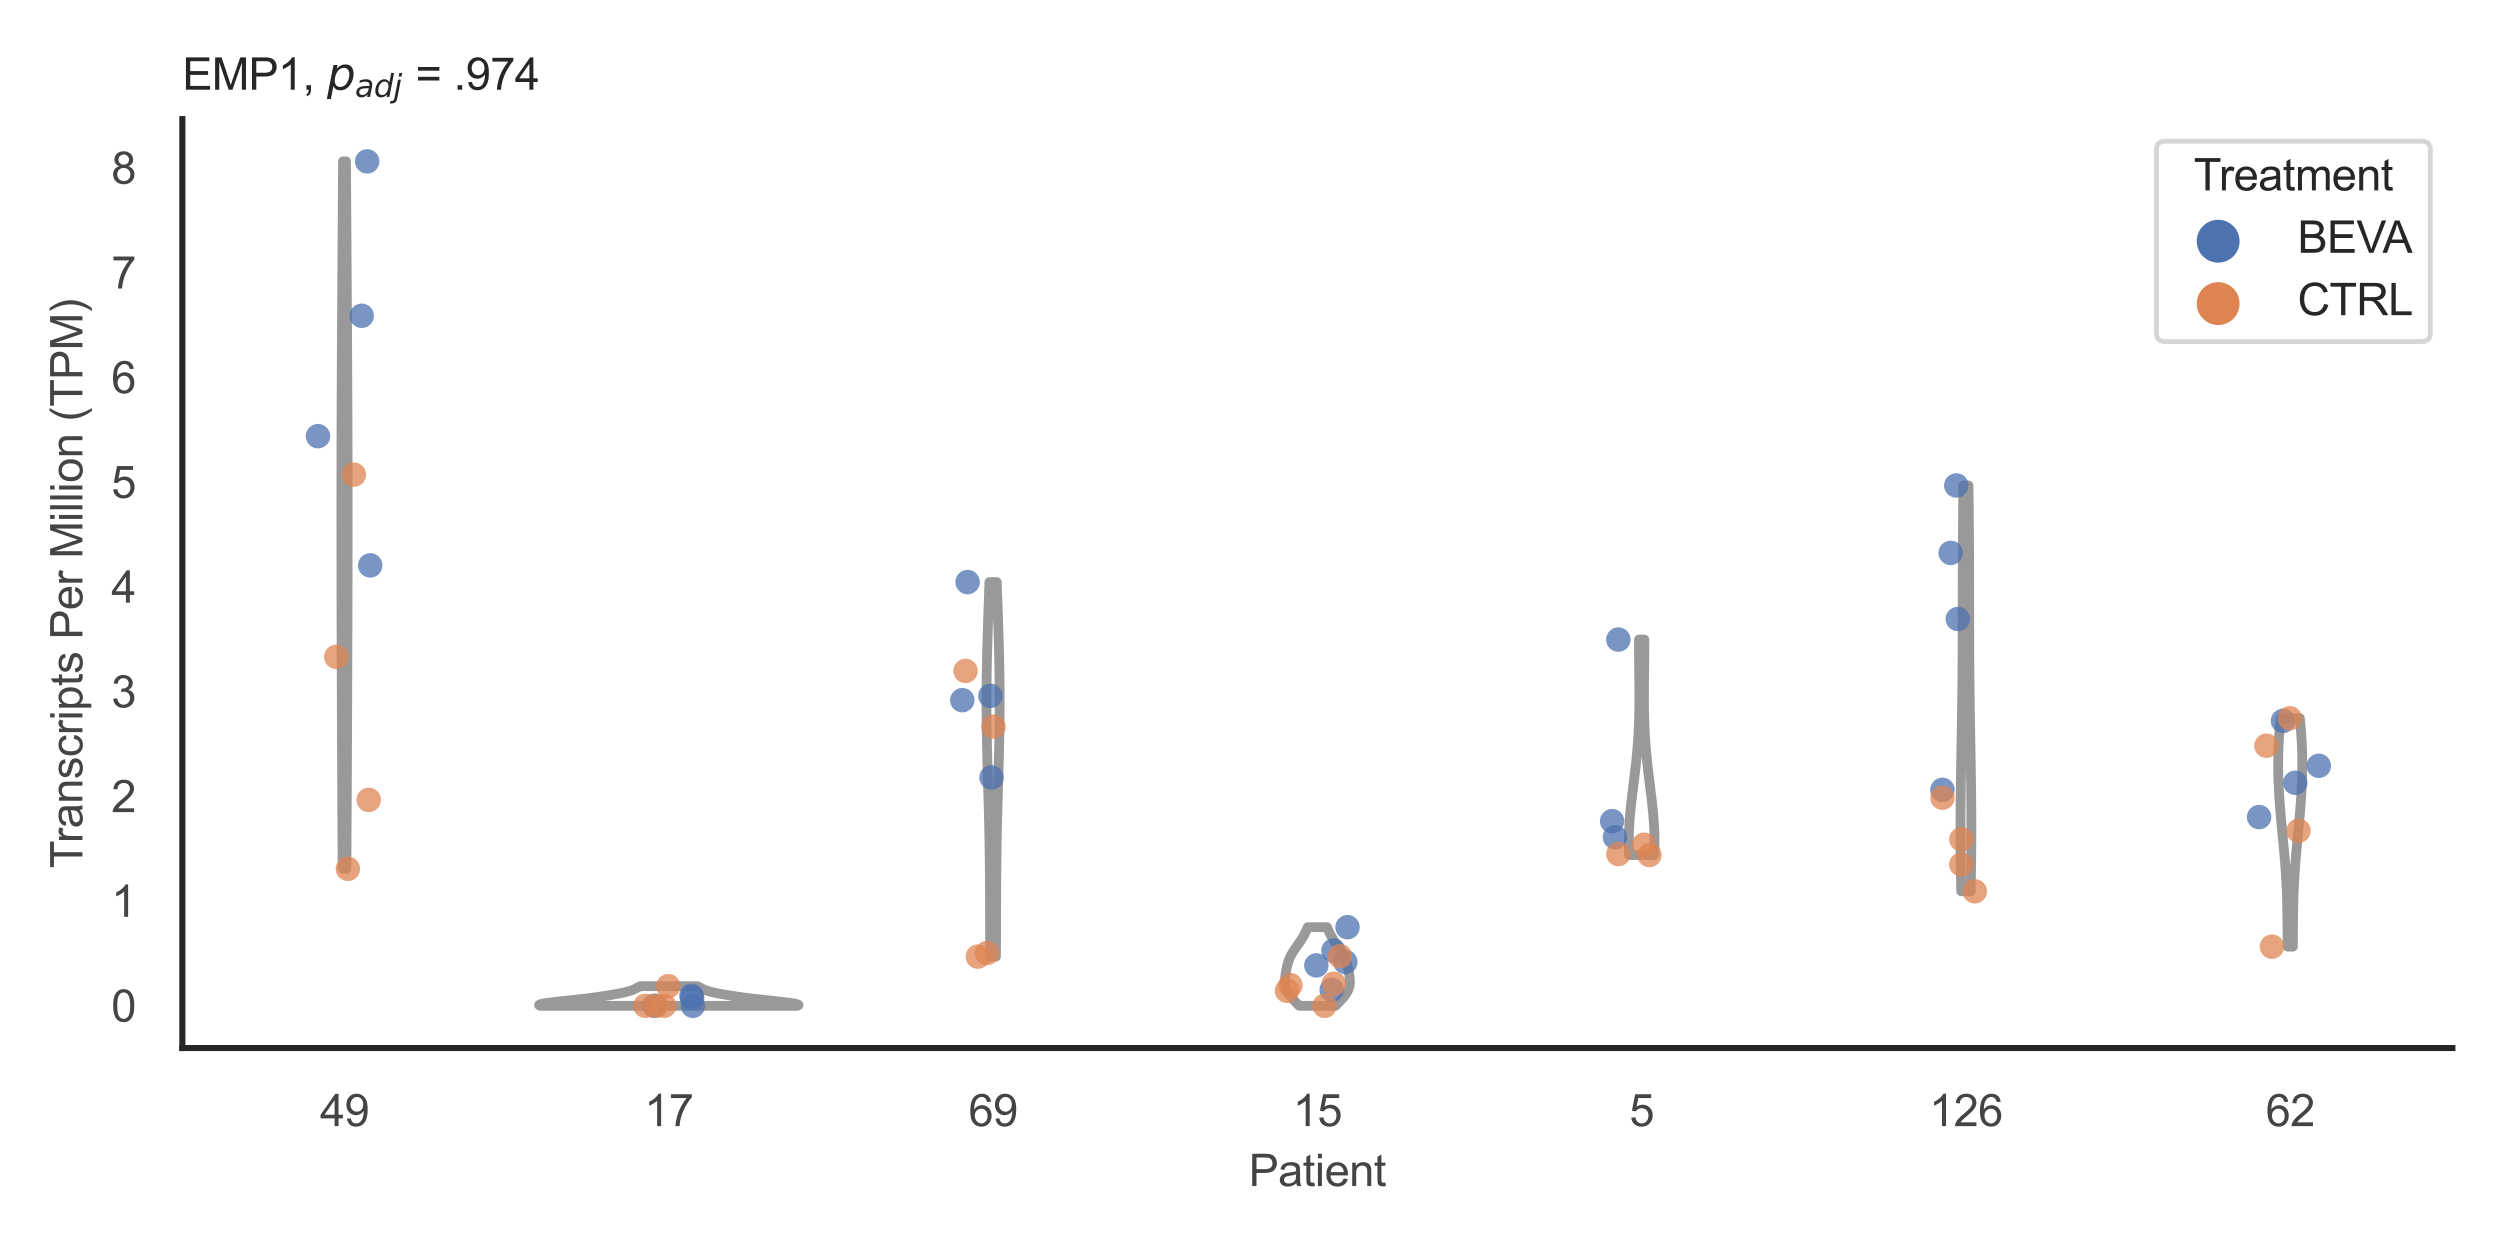 <?xml version="1.0" encoding="utf-8" standalone="no"?>
<!DOCTYPE svg PUBLIC "-//W3C//DTD SVG 1.1//EN"
  "http://www.w3.org/Graphics/SVG/1.1/DTD/svg11.dtd">
<svg xmlns:xlink="http://www.w3.org/1999/xlink" width="510.236pt" height="255.118pt" viewBox="0 0 510.236 255.118" xmlns="http://www.w3.org/2000/svg" version="1.1">
 <defs>
  <style type="text/css">*{stroke-linejoin: round; stroke-linecap: butt}</style>
 </defs>
 <g id="figure_1">
  <g id="patch_1">
   <path d="M 0 255.118 
L 510.236 255.118 
L 510.236 0 
L 0 0 
z
" style="fill: #ffffff"/>
  </g>
  <g id="axes_1">
   <g id="patch_2">
    <path d="M 37.22 213.898 
L 500.516 213.898 
L 500.516 24.32 
L 37.22 24.32 
z
" style="fill: #ffffff"/>
   </g>
   <g id="matplotlib.axis_1">
    <g id="xtick_1">
     <g id="text_1">
      <!-- 49 -->
      <g style="fill: #444444" transform="translate(65.308 229.84)scale(0.09 -0.09)">
       <defs>
        <path id="ArialMT-34" d="M 2069 0 
L 2069 1097 
L 81 1097 
L 81 1613 
L 2172 4581 
L 2631 4581 
L 2631 1613 
L 3250 1613 
L 3250 1097 
L 2631 1097 
L 2631 0 
L 2069 0 
z
M 2069 1613 
L 2069 3678 
L 634 1613 
L 2069 1613 
z
" transform="scale(0.016)"/>
        <path id="ArialMT-39" d="M 350 1059 
L 891 1109 
Q 959 728 1153 556 
Q 1347 384 1650 384 
Q 1909 384 2104 503 
Q 2300 622 2425 820 
Q 2550 1019 2634 1356 
Q 2719 1694 2719 2044 
Q 2719 2081 2716 2156 
Q 2547 1888 2255 1720 
Q 1963 1553 1622 1553 
Q 1053 1553 659 1965 
Q 266 2378 266 3053 
Q 266 3750 677 4175 
Q 1088 4600 1706 4600 
Q 2153 4600 2523 4359 
Q 2894 4119 3086 3673 
Q 3278 3228 3278 2384 
Q 3278 1506 3087 986 
Q 2897 466 2520 194 
Q 2144 -78 1638 -78 
Q 1100 -78 759 220 
Q 419 519 350 1059 
z
M 2653 3081 
Q 2653 3566 2395 3850 
Q 2138 4134 1775 4134 
Q 1400 4134 1122 3828 
Q 844 3522 844 3034 
Q 844 2597 1108 2323 
Q 1372 2050 1759 2050 
Q 2150 2050 2401 2323 
Q 2653 2597 2653 3081 
z
" transform="scale(0.016)"/>
       </defs>
       <use xlink:href="#ArialMT-34"/>
       <use xlink:href="#ArialMT-39" x="55.615"/>
      </g>
     </g>
    </g>
    <g id="xtick_2">
     <g id="text_2">
      <!-- 17 -->
      <g style="fill: #444444" transform="translate(131.493 229.84)scale(0.09 -0.09)">
       <defs>
        <path id="ArialMT-31" d="M 2384 0 
L 1822 0 
L 1822 3584 
Q 1619 3391 1289 3197 
Q 959 3003 697 2906 
L 697 3450 
Q 1169 3672 1522 3987 
Q 1875 4303 2022 4600 
L 2384 4600 
L 2384 0 
z
" transform="scale(0.016)"/>
        <path id="ArialMT-37" d="M 303 3981 
L 303 4522 
L 3269 4522 
L 3269 4084 
Q 2831 3619 2401 2847 
Q 1972 2075 1738 1259 
Q 1569 684 1522 0 
L 944 0 
Q 953 541 1156 1306 
Q 1359 2072 1739 2783 
Q 2119 3494 2547 3981 
L 303 3981 
z
" transform="scale(0.016)"/>
       </defs>
       <use xlink:href="#ArialMT-31"/>
       <use xlink:href="#ArialMT-37" x="55.615"/>
      </g>
     </g>
    </g>
    <g id="xtick_3">
     <g id="text_3">
      <!-- 69 -->
      <g style="fill: #444444" transform="translate(197.678 229.84)scale(0.09 -0.09)">
       <defs>
        <path id="ArialMT-36" d="M 3184 3459 
L 2625 3416 
Q 2550 3747 2413 3897 
Q 2184 4138 1850 4138 
Q 1581 4138 1378 3988 
Q 1113 3794 959 3422 
Q 806 3050 800 2363 
Q 1003 2672 1297 2822 
Q 1591 2972 1913 2972 
Q 2475 2972 2870 2558 
Q 3266 2144 3266 1488 
Q 3266 1056 3080 686 
Q 2894 316 2569 119 
Q 2244 -78 1831 -78 
Q 1128 -78 684 439 
Q 241 956 241 2144 
Q 241 3472 731 4075 
Q 1159 4600 1884 4600 
Q 2425 4600 2770 4297 
Q 3116 3994 3184 3459 
z
M 888 1484 
Q 888 1194 1011 928 
Q 1134 663 1356 523 
Q 1578 384 1822 384 
Q 2178 384 2434 671 
Q 2691 959 2691 1453 
Q 2691 1928 2437 2201 
Q 2184 2475 1800 2475 
Q 1419 2475 1153 2201 
Q 888 1928 888 1484 
z
" transform="scale(0.016)"/>
       </defs>
       <use xlink:href="#ArialMT-36"/>
       <use xlink:href="#ArialMT-39" x="55.615"/>
      </g>
     </g>
    </g>
    <g id="xtick_4">
     <g id="text_4">
      <!-- 15 -->
      <g style="fill: #444444" transform="translate(263.863 229.84)scale(0.09 -0.09)">
       <defs>
        <path id="ArialMT-35" d="M 266 1200 
L 856 1250 
Q 922 819 1161 601 
Q 1400 384 1738 384 
Q 2144 384 2425 690 
Q 2706 997 2706 1503 
Q 2706 1984 2436 2262 
Q 2166 2541 1728 2541 
Q 1456 2541 1237 2417 
Q 1019 2294 894 2097 
L 366 2166 
L 809 4519 
L 3088 4519 
L 3088 3981 
L 1259 3981 
L 1013 2750 
Q 1425 3038 1878 3038 
Q 2478 3038 2890 2622 
Q 3303 2206 3303 1553 
Q 3303 931 2941 478 
Q 2500 -78 1738 -78 
Q 1113 -78 717 272 
Q 322 622 266 1200 
z
" transform="scale(0.016)"/>
       </defs>
       <use xlink:href="#ArialMT-31"/>
       <use xlink:href="#ArialMT-35" x="55.615"/>
      </g>
     </g>
    </g>
    <g id="xtick_5">
     <g id="text_5">
      <!-- 5 -->
      <g style="fill: #444444" transform="translate(332.551 229.84)scale(0.09 -0.09)">
       <use xlink:href="#ArialMT-35"/>
      </g>
     </g>
    </g>
    <g id="xtick_6">
     <g id="text_6">
      <!-- 126 -->
      <g style="fill: #444444" transform="translate(393.731 229.84)scale(0.09 -0.09)">
       <defs>
        <path id="ArialMT-32" d="M 3222 541 
L 3222 0 
L 194 0 
Q 188 203 259 391 
Q 375 700 629 1000 
Q 884 1300 1366 1694 
Q 2113 2306 2375 2664 
Q 2638 3022 2638 3341 
Q 2638 3675 2398 3904 
Q 2159 4134 1775 4134 
Q 1369 4134 1125 3890 
Q 881 3647 878 3216 
L 300 3275 
Q 359 3922 746 4261 
Q 1134 4600 1788 4600 
Q 2447 4600 2831 4234 
Q 3216 3869 3216 3328 
Q 3216 3053 3103 2787 
Q 2991 2522 2730 2228 
Q 2469 1934 1863 1422 
Q 1356 997 1212 845 
Q 1069 694 975 541 
L 3222 541 
z
" transform="scale(0.016)"/>
       </defs>
       <use xlink:href="#ArialMT-31"/>
       <use xlink:href="#ArialMT-32" x="55.615"/>
       <use xlink:href="#ArialMT-36" x="111.23"/>
      </g>
     </g>
    </g>
    <g id="xtick_7">
     <g id="text_7">
      <!-- 62 -->
      <g style="fill: #444444" transform="translate(462.419 229.84)scale(0.09 -0.09)">
       <use xlink:href="#ArialMT-36"/>
       <use xlink:href="#ArialMT-32" x="55.615"/>
      </g>
     </g>
    </g>
    <g id="text_8">
     <!-- Patient -->
     <g style="fill: #444444" transform="translate(254.859 242.071)scale(0.09 -0.09)">
      <defs>
       <path id="ArialMT-50" d="M 494 0 
L 494 4581 
L 2222 4581 
Q 2678 4581 2919 4538 
Q 3256 4481 3484 4323 
Q 3713 4166 3852 3881 
Q 3991 3597 3991 3256 
Q 3991 2672 3619 2267 
Q 3247 1863 2275 1863 
L 1100 1863 
L 1100 0 
L 494 0 
z
M 1100 2403 
L 2284 2403 
Q 2872 2403 3119 2622 
Q 3366 2841 3366 3238 
Q 3366 3525 3220 3729 
Q 3075 3934 2838 4000 
Q 2684 4041 2272 4041 
L 1100 4041 
L 1100 2403 
z
" transform="scale(0.016)"/>
       <path id="ArialMT-61" d="M 2588 409 
Q 2275 144 1986 34 
Q 1697 -75 1366 -75 
Q 819 -75 525 192 
Q 231 459 231 875 
Q 231 1119 342 1320 
Q 453 1522 633 1644 
Q 813 1766 1038 1828 
Q 1203 1872 1538 1913 
Q 2219 1994 2541 2106 
Q 2544 2222 2544 2253 
Q 2544 2597 2384 2738 
Q 2169 2928 1744 2928 
Q 1347 2928 1158 2789 
Q 969 2650 878 2297 
L 328 2372 
Q 403 2725 575 2942 
Q 747 3159 1072 3276 
Q 1397 3394 1825 3394 
Q 2250 3394 2515 3294 
Q 2781 3194 2906 3042 
Q 3031 2891 3081 2659 
Q 3109 2516 3109 2141 
L 3109 1391 
Q 3109 606 3145 398 
Q 3181 191 3288 0 
L 2700 0 
Q 2613 175 2588 409 
z
M 2541 1666 
Q 2234 1541 1622 1453 
Q 1275 1403 1131 1340 
Q 988 1278 909 1158 
Q 831 1038 831 891 
Q 831 666 1001 516 
Q 1172 366 1500 366 
Q 1825 366 2078 508 
Q 2331 650 2450 897 
Q 2541 1088 2541 1459 
L 2541 1666 
z
" transform="scale(0.016)"/>
       <path id="ArialMT-74" d="M 1650 503 
L 1731 6 
Q 1494 -44 1306 -44 
Q 1000 -44 831 53 
Q 663 150 594 308 
Q 525 466 525 972 
L 525 2881 
L 113 2881 
L 113 3319 
L 525 3319 
L 525 4141 
L 1084 4478 
L 1084 3319 
L 1650 3319 
L 1650 2881 
L 1084 2881 
L 1084 941 
Q 1084 700 1114 631 
Q 1144 563 1211 522 
Q 1278 481 1403 481 
Q 1497 481 1650 503 
z
" transform="scale(0.016)"/>
       <path id="ArialMT-69" d="M 425 3934 
L 425 4581 
L 988 4581 
L 988 3934 
L 425 3934 
z
M 425 0 
L 425 3319 
L 988 3319 
L 988 0 
L 425 0 
z
" transform="scale(0.016)"/>
       <path id="ArialMT-65" d="M 2694 1069 
L 3275 997 
Q 3138 488 2766 206 
Q 2394 -75 1816 -75 
Q 1088 -75 661 373 
Q 234 822 234 1631 
Q 234 2469 665 2931 
Q 1097 3394 1784 3394 
Q 2450 3394 2872 2941 
Q 3294 2488 3294 1666 
Q 3294 1616 3291 1516 
L 816 1516 
Q 847 969 1125 678 
Q 1403 388 1819 388 
Q 2128 388 2347 550 
Q 2566 713 2694 1069 
z
M 847 1978 
L 2700 1978 
Q 2663 2397 2488 2606 
Q 2219 2931 1791 2931 
Q 1403 2931 1139 2672 
Q 875 2413 847 1978 
z
" transform="scale(0.016)"/>
       <path id="ArialMT-6e" d="M 422 0 
L 422 3319 
L 928 3319 
L 928 2847 
Q 1294 3394 1984 3394 
Q 2284 3394 2536 3286 
Q 2788 3178 2913 3003 
Q 3038 2828 3088 2588 
Q 3119 2431 3119 2041 
L 3119 0 
L 2556 0 
L 2556 2019 
Q 2556 2363 2490 2533 
Q 2425 2703 2258 2804 
Q 2091 2906 1866 2906 
Q 1506 2906 1245 2678 
Q 984 2450 984 1813 
L 984 0 
L 422 0 
z
" transform="scale(0.016)"/>
      </defs>
      <use xlink:href="#ArialMT-50"/>
      <use xlink:href="#ArialMT-61" x="66.699"/>
      <use xlink:href="#ArialMT-74" x="122.314"/>
      <use xlink:href="#ArialMT-69" x="150.098"/>
      <use xlink:href="#ArialMT-65" x="172.314"/>
      <use xlink:href="#ArialMT-6e" x="227.93"/>
      <use xlink:href="#ArialMT-74" x="283.545"/>
     </g>
    </g>
   </g>
   <g id="matplotlib.axis_2">
    <g id="ytick_1">
     <g id="text_9">
      <!-- 0 -->
      <g style="fill: #444444" transform="translate(22.715 208.502)scale(0.09 -0.09)">
       <defs>
        <path id="ArialMT-30" d="M 266 2259 
Q 266 3072 433 3567 
Q 600 4063 929 4331 
Q 1259 4600 1759 4600 
Q 2128 4600 2406 4451 
Q 2684 4303 2865 4023 
Q 3047 3744 3150 3342 
Q 3253 2941 3253 2259 
Q 3253 1453 3087 958 
Q 2922 463 2592 192 
Q 2263 -78 1759 -78 
Q 1097 -78 719 397 
Q 266 969 266 2259 
z
M 844 2259 
Q 844 1131 1108 757 
Q 1372 384 1759 384 
Q 2147 384 2411 759 
Q 2675 1134 2675 2259 
Q 2675 3391 2411 3762 
Q 2147 4134 1753 4134 
Q 1366 4134 1134 3806 
Q 844 3388 844 2259 
z
" transform="scale(0.016)"/>
       </defs>
       <use xlink:href="#ArialMT-30"/>
      </g>
     </g>
    </g>
    <g id="ytick_2">
     <g id="text_10">
      <!-- 1 -->
      <g style="fill: #444444" transform="translate(22.715 187.127)scale(0.09 -0.09)">
       <use xlink:href="#ArialMT-31"/>
      </g>
     </g>
    </g>
    <g id="ytick_3">
     <g id="text_11">
      <!-- 2 -->
      <g style="fill: #444444" transform="translate(22.715 165.751)scale(0.09 -0.09)">
       <use xlink:href="#ArialMT-32"/>
      </g>
     </g>
    </g>
    <g id="ytick_4">
     <g id="text_12">
      <!-- 3 -->
      <g style="fill: #444444" transform="translate(22.715 144.376)scale(0.09 -0.09)">
       <defs>
        <path id="ArialMT-33" d="M 269 1209 
L 831 1284 
Q 928 806 1161 595 
Q 1394 384 1728 384 
Q 2125 384 2398 659 
Q 2672 934 2672 1341 
Q 2672 1728 2419 1979 
Q 2166 2231 1775 2231 
Q 1616 2231 1378 2169 
L 1441 2663 
Q 1497 2656 1531 2656 
Q 1891 2656 2178 2843 
Q 2466 3031 2466 3422 
Q 2466 3731 2256 3934 
Q 2047 4138 1716 4138 
Q 1388 4138 1169 3931 
Q 950 3725 888 3313 
L 325 3413 
Q 428 3978 793 4289 
Q 1159 4600 1703 4600 
Q 2078 4600 2393 4439 
Q 2709 4278 2876 4000 
Q 3044 3722 3044 3409 
Q 3044 3113 2884 2869 
Q 2725 2625 2413 2481 
Q 2819 2388 3044 2092 
Q 3269 1797 3269 1353 
Q 3269 753 2831 336 
Q 2394 -81 1725 -81 
Q 1122 -81 723 278 
Q 325 638 269 1209 
z
" transform="scale(0.016)"/>
       </defs>
       <use xlink:href="#ArialMT-33"/>
      </g>
     </g>
    </g>
    <g id="ytick_5">
     <g id="text_13">
      <!-- 4 -->
      <g style="fill: #444444" transform="translate(22.715 123.001)scale(0.09 -0.09)">
       <use xlink:href="#ArialMT-34"/>
      </g>
     </g>
    </g>
    <g id="ytick_6">
     <g id="text_14">
      <!-- 5 -->
      <g style="fill: #444444" transform="translate(22.715 101.625)scale(0.09 -0.09)">
       <use xlink:href="#ArialMT-35"/>
      </g>
     </g>
    </g>
    <g id="ytick_7">
     <g id="text_15">
      <!-- 6 -->
      <g style="fill: #444444" transform="translate(22.715 80.25)scale(0.09 -0.09)">
       <use xlink:href="#ArialMT-36"/>
      </g>
     </g>
    </g>
    <g id="ytick_8">
     <g id="text_16">
      <!-- 7 -->
      <g style="fill: #444444" transform="translate(22.715 58.875)scale(0.09 -0.09)">
       <use xlink:href="#ArialMT-37"/>
      </g>
     </g>
    </g>
    <g id="ytick_9">
     <g id="text_17">
      <!-- 8 -->
      <g style="fill: #444444" transform="translate(22.715 37.499)scale(0.09 -0.09)">
       <defs>
        <path id="ArialMT-38" d="M 1131 2484 
Q 781 2613 612 2850 
Q 444 3088 444 3419 
Q 444 3919 803 4259 
Q 1163 4600 1759 4600 
Q 2359 4600 2725 4251 
Q 3091 3903 3091 3403 
Q 3091 3084 2923 2848 
Q 2756 2613 2416 2484 
Q 2838 2347 3058 2040 
Q 3278 1734 3278 1309 
Q 3278 722 2862 322 
Q 2447 -78 1769 -78 
Q 1091 -78 675 323 
Q 259 725 259 1325 
Q 259 1772 486 2073 
Q 713 2375 1131 2484 
z
M 1019 3438 
Q 1019 3113 1228 2906 
Q 1438 2700 1772 2700 
Q 2097 2700 2305 2904 
Q 2513 3109 2513 3406 
Q 2513 3716 2298 3927 
Q 2084 4138 1766 4138 
Q 1444 4138 1231 3931 
Q 1019 3725 1019 3438 
z
M 838 1322 
Q 838 1081 952 856 
Q 1066 631 1291 507 
Q 1516 384 1775 384 
Q 2178 384 2440 643 
Q 2703 903 2703 1303 
Q 2703 1709 2433 1975 
Q 2163 2241 1756 2241 
Q 1359 2241 1098 1978 
Q 838 1716 838 1322 
z
" transform="scale(0.016)"/>
       </defs>
       <use xlink:href="#ArialMT-38"/>
      </g>
     </g>
    </g>
    <g id="text_18">
     <!-- Transcripts Per Million (TPM) -->
     <g style="fill: #444444" transform="translate(16.821 177.194)rotate(-90)scale(0.09 -0.09)">
      <defs>
       <path id="ArialMT-54" d="M 1659 0 
L 1659 4041 
L 150 4041 
L 150 4581 
L 3781 4581 
L 3781 4041 
L 2266 4041 
L 2266 0 
L 1659 0 
z
" transform="scale(0.016)"/>
       <path id="ArialMT-72" d="M 416 0 
L 416 3319 
L 922 3319 
L 922 2816 
Q 1116 3169 1280 3281 
Q 1444 3394 1641 3394 
Q 1925 3394 2219 3213 
L 2025 2691 
Q 1819 2813 1613 2813 
Q 1428 2813 1281 2702 
Q 1134 2591 1072 2394 
Q 978 2094 978 1738 
L 978 0 
L 416 0 
z
" transform="scale(0.016)"/>
       <path id="ArialMT-73" d="M 197 991 
L 753 1078 
Q 800 744 1014 566 
Q 1228 388 1613 388 
Q 2000 388 2187 545 
Q 2375 703 2375 916 
Q 2375 1106 2209 1216 
Q 2094 1291 1634 1406 
Q 1016 1563 777 1677 
Q 538 1791 414 1992 
Q 291 2194 291 2438 
Q 291 2659 392 2848 
Q 494 3038 669 3163 
Q 800 3259 1026 3326 
Q 1253 3394 1513 3394 
Q 1903 3394 2198 3281 
Q 2494 3169 2634 2976 
Q 2775 2784 2828 2463 
L 2278 2388 
Q 2241 2644 2061 2787 
Q 1881 2931 1553 2931 
Q 1166 2931 1000 2803 
Q 834 2675 834 2503 
Q 834 2394 903 2306 
Q 972 2216 1119 2156 
Q 1203 2125 1616 2013 
Q 2213 1853 2448 1751 
Q 2684 1650 2818 1456 
Q 2953 1263 2953 975 
Q 2953 694 2789 445 
Q 2625 197 2315 61 
Q 2006 -75 1616 -75 
Q 969 -75 630 194 
Q 291 463 197 991 
z
" transform="scale(0.016)"/>
       <path id="ArialMT-63" d="M 2588 1216 
L 3141 1144 
Q 3050 572 2676 248 
Q 2303 -75 1759 -75 
Q 1078 -75 664 370 
Q 250 816 250 1647 
Q 250 2184 428 2587 
Q 606 2991 970 3192 
Q 1334 3394 1763 3394 
Q 2303 3394 2647 3120 
Q 2991 2847 3088 2344 
L 2541 2259 
Q 2463 2594 2264 2762 
Q 2066 2931 1784 2931 
Q 1359 2931 1093 2626 
Q 828 2322 828 1663 
Q 828 994 1084 691 
Q 1341 388 1753 388 
Q 2084 388 2306 591 
Q 2528 794 2588 1216 
z
" transform="scale(0.016)"/>
       <path id="ArialMT-70" d="M 422 -1272 
L 422 3319 
L 934 3319 
L 934 2888 
Q 1116 3141 1344 3267 
Q 1572 3394 1897 3394 
Q 2322 3394 2647 3175 
Q 2972 2956 3137 2557 
Q 3303 2159 3303 1684 
Q 3303 1175 3120 767 
Q 2938 359 2589 142 
Q 2241 -75 1856 -75 
Q 1575 -75 1351 44 
Q 1128 163 984 344 
L 984 -1272 
L 422 -1272 
z
M 931 1641 
Q 931 1000 1190 694 
Q 1450 388 1819 388 
Q 2194 388 2461 705 
Q 2728 1022 2728 1688 
Q 2728 2322 2467 2637 
Q 2206 2953 1844 2953 
Q 1484 2953 1207 2617 
Q 931 2281 931 1641 
z
" transform="scale(0.016)"/>
       <path id="ArialMT-20" transform="scale(0.016)"/>
       <path id="ArialMT-4d" d="M 475 0 
L 475 4581 
L 1388 4581 
L 2472 1338 
Q 2622 884 2691 659 
Q 2769 909 2934 1394 
L 4031 4581 
L 4847 4581 
L 4847 0 
L 4263 0 
L 4263 3834 
L 2931 0 
L 2384 0 
L 1059 3900 
L 1059 0 
L 475 0 
z
" transform="scale(0.016)"/>
       <path id="ArialMT-6c" d="M 409 0 
L 409 4581 
L 972 4581 
L 972 0 
L 409 0 
z
" transform="scale(0.016)"/>
       <path id="ArialMT-6f" d="M 213 1659 
Q 213 2581 725 3025 
Q 1153 3394 1769 3394 
Q 2453 3394 2887 2945 
Q 3322 2497 3322 1706 
Q 3322 1066 3130 698 
Q 2938 331 2570 128 
Q 2203 -75 1769 -75 
Q 1072 -75 642 372 
Q 213 819 213 1659 
z
M 791 1659 
Q 791 1022 1069 705 
Q 1347 388 1769 388 
Q 2188 388 2466 706 
Q 2744 1025 2744 1678 
Q 2744 2294 2464 2611 
Q 2184 2928 1769 2928 
Q 1347 2928 1069 2612 
Q 791 2297 791 1659 
z
" transform="scale(0.016)"/>
       <path id="ArialMT-28" d="M 1497 -1347 
Q 1031 -759 709 28 
Q 388 816 388 1659 
Q 388 2403 628 3084 
Q 909 3875 1497 4659 
L 1900 4659 
Q 1522 4009 1400 3731 
Q 1209 3300 1100 2831 
Q 966 2247 966 1656 
Q 966 153 1900 -1347 
L 1497 -1347 
z
" transform="scale(0.016)"/>
       <path id="ArialMT-29" d="M 791 -1347 
L 388 -1347 
Q 1322 153 1322 1656 
Q 1322 2244 1188 2822 
Q 1081 3291 891 3722 
Q 769 4003 388 4659 
L 791 4659 
Q 1378 3875 1659 3084 
Q 1900 2403 1900 1659 
Q 1900 816 1576 28 
Q 1253 -759 791 -1347 
z
" transform="scale(0.016)"/>
      </defs>
      <use xlink:href="#ArialMT-54"/>
      <use xlink:href="#ArialMT-72" x="57.334"/>
      <use xlink:href="#ArialMT-61" x="90.635"/>
      <use xlink:href="#ArialMT-6e" x="146.25"/>
      <use xlink:href="#ArialMT-73" x="201.865"/>
      <use xlink:href="#ArialMT-63" x="251.865"/>
      <use xlink:href="#ArialMT-72" x="301.865"/>
      <use xlink:href="#ArialMT-69" x="335.166"/>
      <use xlink:href="#ArialMT-70" x="357.383"/>
      <use xlink:href="#ArialMT-74" x="412.998"/>
      <use xlink:href="#ArialMT-73" x="440.781"/>
      <use xlink:href="#ArialMT-20" x="490.781"/>
      <use xlink:href="#ArialMT-50" x="518.564"/>
      <use xlink:href="#ArialMT-65" x="585.264"/>
      <use xlink:href="#ArialMT-72" x="640.879"/>
      <use xlink:href="#ArialMT-20" x="674.18"/>
      <use xlink:href="#ArialMT-4d" x="701.963"/>
      <use xlink:href="#ArialMT-69" x="785.264"/>
      <use xlink:href="#ArialMT-6c" x="807.48"/>
      <use xlink:href="#ArialMT-6c" x="829.697"/>
      <use xlink:href="#ArialMT-69" x="851.914"/>
      <use xlink:href="#ArialMT-6f" x="874.131"/>
      <use xlink:href="#ArialMT-6e" x="929.746"/>
      <use xlink:href="#ArialMT-20" x="985.361"/>
      <use xlink:href="#ArialMT-28" x="1013.145"/>
      <use xlink:href="#ArialMT-54" x="1046.445"/>
      <use xlink:href="#ArialMT-50" x="1107.529"/>
      <use xlink:href="#ArialMT-4d" x="1174.229"/>
      <use xlink:href="#ArialMT-29" x="1257.529"/>
     </g>
    </g>
   </g>
   <g id="PolyCollection_1">
    <defs>
     <path id="m1c1835771c" d="M 70.693 -77.794 
L 69.933 -77.794 
L 69.923 -79.252 
L 69.914 -80.711 
L 69.904 -82.169 
L 69.895 -83.628 
L 69.887 -85.086 
L 69.878 -86.545 
L 69.87 -88.003 
L 69.862 -89.462 
L 69.854 -90.92 
L 69.846 -92.378 
L 69.839 -93.837 
L 69.831 -95.295 
L 69.824 -96.754 
L 69.817 -98.212 
L 69.811 -99.671 
L 69.804 -101.129 
L 69.798 -102.588 
L 69.792 -104.046 
L 69.785 -105.505 
L 69.78 -106.963 
L 69.774 -108.421 
L 69.768 -109.88 
L 69.763 -111.338 
L 69.757 -112.797 
L 69.752 -114.255 
L 69.747 -115.714 
L 69.742 -117.172 
L 69.737 -118.631 
L 69.732 -120.089 
L 69.727 -121.548 
L 69.722 -123.006 
L 69.718 -124.464 
L 69.714 -125.923 
L 69.709 -127.381 
L 69.705 -128.84 
L 69.702 -130.298 
L 69.698 -131.757 
L 69.694 -133.215 
L 69.691 -134.674 
L 69.688 -136.132 
L 69.685 -137.591 
L 69.683 -139.049 
L 69.68 -140.507 
L 69.678 -141.966 
L 69.677 -143.424 
L 69.675 -144.883 
L 69.674 -146.341 
L 69.674 -147.8 
L 69.673 -149.258 
L 69.673 -150.717 
L 69.673 -152.175 
L 69.674 -153.634 
L 69.675 -155.092 
L 69.677 -156.55 
L 69.679 -158.009 
L 69.681 -159.467 
L 69.684 -160.926 
L 69.687 -162.384 
L 69.69 -163.843 
L 69.694 -165.301 
L 69.698 -166.76 
L 69.703 -168.218 
L 69.708 -169.677 
L 69.713 -171.135 
L 69.718 -172.593 
L 69.724 -174.052 
L 69.731 -175.51 
L 69.737 -176.969 
L 69.744 -178.427 
L 69.751 -179.886 
L 69.758 -181.344 
L 69.766 -182.803 
L 69.774 -184.261 
L 69.782 -185.72 
L 69.79 -187.178 
L 69.798 -188.636 
L 69.806 -190.095 
L 69.815 -191.553 
L 69.824 -193.012 
L 69.833 -194.47 
L 69.842 -195.929 
L 69.851 -197.387 
L 69.86 -198.846 
L 69.869 -200.304 
L 69.878 -201.763 
L 69.888 -203.221 
L 69.897 -204.679 
L 69.906 -206.138 
L 69.916 -207.596 
L 69.925 -209.055 
L 69.935 -210.513 
L 69.944 -211.972 
L 69.954 -213.43 
L 69.963 -214.889 
L 69.973 -216.347 
L 69.982 -217.806 
L 69.991 -219.264 
L 70.001 -220.722 
L 70.01 -222.181 
L 70.615 -222.181 
L 70.615 -222.181 
L 70.624 -220.722 
L 70.634 -219.264 
L 70.643 -217.806 
L 70.653 -216.347 
L 70.662 -214.889 
L 70.672 -213.43 
L 70.681 -211.972 
L 70.691 -210.513 
L 70.7 -209.055 
L 70.709 -207.596 
L 70.719 -206.138 
L 70.728 -204.679 
L 70.738 -203.221 
L 70.747 -201.763 
L 70.756 -200.304 
L 70.765 -198.846 
L 70.775 -197.387 
L 70.784 -195.929 
L 70.793 -194.47 
L 70.801 -193.012 
L 70.81 -191.553 
L 70.819 -190.095 
L 70.827 -188.636 
L 70.835 -187.178 
L 70.844 -185.72 
L 70.852 -184.261 
L 70.859 -182.803 
L 70.867 -181.344 
L 70.874 -179.886 
L 70.881 -178.427 
L 70.888 -176.969 
L 70.895 -175.51 
L 70.901 -174.052 
L 70.907 -172.593 
L 70.912 -171.135 
L 70.918 -169.677 
L 70.922 -168.218 
L 70.927 -166.76 
L 70.931 -165.301 
L 70.935 -163.843 
L 70.938 -162.384 
L 70.942 -160.926 
L 70.944 -159.467 
L 70.946 -158.009 
L 70.948 -156.55 
L 70.95 -155.092 
L 70.951 -153.634 
L 70.952 -152.175 
L 70.952 -150.717 
L 70.952 -149.258 
L 70.952 -147.8 
L 70.951 -146.341 
L 70.95 -144.883 
L 70.948 -143.424 
L 70.947 -141.966 
L 70.945 -140.507 
L 70.942 -139.049 
L 70.94 -137.591 
L 70.937 -136.132 
L 70.934 -134.674 
L 70.931 -133.215 
L 70.927 -131.757 
L 70.924 -130.298 
L 70.92 -128.84 
L 70.916 -127.381 
L 70.912 -125.923 
L 70.907 -124.464 
L 70.903 -123.006 
L 70.898 -121.548 
L 70.893 -120.089 
L 70.889 -118.631 
L 70.884 -117.172 
L 70.879 -115.714 
L 70.873 -114.255 
L 70.868 -112.797 
L 70.863 -111.338 
L 70.857 -109.88 
L 70.851 -108.421 
L 70.846 -106.963 
L 70.84 -105.505 
L 70.834 -104.046 
L 70.827 -102.588 
L 70.821 -101.129 
L 70.815 -99.671 
L 70.808 -98.212 
L 70.801 -96.754 
L 70.794 -95.295 
L 70.787 -93.837 
L 70.779 -92.378 
L 70.771 -90.92 
L 70.763 -89.462 
L 70.755 -88.003 
L 70.747 -86.545 
L 70.738 -85.086 
L 70.73 -83.628 
L 70.721 -82.169 
L 70.712 -80.711 
L 70.702 -79.252 
L 70.693 -77.794 
z
" style="stroke: #999999; stroke-width: 2"/>
    </defs>
    <g clip-path="url(#pbb4e6b75c4)">
     <use xlink:href="#m1c1835771c" x="0" y="255.118" style="fill: #ffffff; stroke: #999999; stroke-width: 2"/>
    </g>
   </g>
   <g id="PolyCollection_2">
    <defs>
     <path id="m954ddcf79f" d="M 162.722 -49.837 
L 110.274 -49.837 
L 110.16 -49.878 
L 110.081 -49.918 
L 110.035 -49.959 
L 110.024 -49.999 
L 110.045 -50.04 
L 110.098 -50.08 
L 110.181 -50.121 
L 110.295 -50.161 
L 110.437 -50.201 
L 110.606 -50.242 
L 110.801 -50.282 
L 111.02 -50.323 
L 111.261 -50.363 
L 111.523 -50.404 
L 111.803 -50.444 
L 112.101 -50.485 
L 112.415 -50.525 
L 112.741 -50.566 
L 113.08 -50.606 
L 113.429 -50.647 
L 113.786 -50.687 
L 114.151 -50.728 
L 114.52 -50.768 
L 114.894 -50.809 
L 115.27 -50.849 
L 115.648 -50.89 
L 116.025 -50.93 
L 116.402 -50.971 
L 116.777 -51.011 
L 117.149 -51.052 
L 117.517 -51.092 
L 117.881 -51.133 
L 118.241 -51.173 
L 118.595 -51.213 
L 118.944 -51.254 
L 119.288 -51.294 
L 119.625 -51.335 
L 119.956 -51.375 
L 120.281 -51.416 
L 120.6 -51.456 
L 120.913 -51.497 
L 121.22 -51.537 
L 121.521 -51.578 
L 121.817 -51.618 
L 122.107 -51.659 
L 122.391 -51.699 
L 122.67 -51.74 
L 122.945 -51.78 
L 123.214 -51.821 
L 123.479 -51.861 
L 123.739 -51.902 
L 123.994 -51.942 
L 124.246 -51.983 
L 124.492 -52.023 
L 124.734 -52.064 
L 124.972 -52.104 
L 125.206 -52.144 
L 125.435 -52.185 
L 125.659 -52.225 
L 125.878 -52.266 
L 126.093 -52.306 
L 126.303 -52.347 
L 126.508 -52.387 
L 126.707 -52.428 
L 126.901 -52.468 
L 127.089 -52.509 
L 127.272 -52.549 
L 127.449 -52.59 
L 127.62 -52.63 
L 127.784 -52.671 
L 127.943 -52.711 
L 128.096 -52.752 
L 128.242 -52.792 
L 128.383 -52.833 
L 128.517 -52.873 
L 128.645 -52.914 
L 128.768 -52.954 
L 128.885 -52.995 
L 128.997 -53.035 
L 129.103 -53.076 
L 129.205 -53.116 
L 129.302 -53.156 
L 129.394 -53.197 
L 129.483 -53.237 
L 129.569 -53.278 
L 129.651 -53.318 
L 129.731 -53.359 
L 129.809 -53.399 
L 129.885 -53.44 
L 129.96 -53.48 
L 130.034 -53.521 
L 130.107 -53.561 
L 130.181 -53.602 
L 130.255 -53.642 
L 130.331 -53.683 
L 130.407 -53.723 
L 130.485 -53.764 
L 130.565 -53.804 
L 130.648 -53.845 
L 142.348 -53.845 
L 142.348 -53.845 
L 142.43 -53.804 
L 142.51 -53.764 
L 142.589 -53.723 
L 142.665 -53.683 
L 142.74 -53.642 
L 142.814 -53.602 
L 142.888 -53.561 
L 142.962 -53.521 
L 143.036 -53.48 
L 143.111 -53.44 
L 143.187 -53.399 
L 143.264 -53.359 
L 143.344 -53.318 
L 143.427 -53.278 
L 143.512 -53.237 
L 143.601 -53.197 
L 143.694 -53.156 
L 143.791 -53.116 
L 143.892 -53.076 
L 143.999 -53.035 
L 144.11 -52.995 
L 144.227 -52.954 
L 144.35 -52.914 
L 144.478 -52.873 
L 144.613 -52.833 
L 144.753 -52.792 
L 144.9 -52.752 
L 145.052 -52.711 
L 145.211 -52.671 
L 145.376 -52.63 
L 145.547 -52.59 
L 145.724 -52.549 
L 145.906 -52.509 
L 146.095 -52.468 
L 146.289 -52.428 
L 146.488 -52.387 
L 146.693 -52.347 
L 146.902 -52.306 
L 147.117 -52.266 
L 147.337 -52.225 
L 147.561 -52.185 
L 147.79 -52.144 
L 148.023 -52.104 
L 148.261 -52.064 
L 148.503 -52.023 
L 148.75 -51.983 
L 149.001 -51.942 
L 149.257 -51.902 
L 149.517 -51.861 
L 149.781 -51.821 
L 150.051 -51.78 
L 150.325 -51.74 
L 150.604 -51.699 
L 150.889 -51.659 
L 151.179 -51.618 
L 151.474 -51.578 
L 151.775 -51.537 
L 152.082 -51.497 
L 152.395 -51.456 
L 152.714 -51.416 
L 153.039 -51.375 
L 153.371 -51.335 
L 153.708 -51.294 
L 154.051 -51.254 
L 154.4 -51.213 
L 154.755 -51.173 
L 155.114 -51.133 
L 155.479 -51.092 
L 155.847 -51.052 
L 156.219 -51.011 
L 156.594 -50.971 
L 156.97 -50.93 
L 157.348 -50.89 
L 157.725 -50.849 
L 158.101 -50.809 
L 158.475 -50.768 
L 158.845 -50.728 
L 159.209 -50.687 
L 159.566 -50.647 
L 159.915 -50.606 
L 160.254 -50.566 
L 160.581 -50.525 
L 160.894 -50.485 
L 161.192 -50.444 
L 161.473 -50.404 
L 161.735 -50.363 
L 161.976 -50.323 
L 162.195 -50.282 
L 162.389 -50.242 
L 162.558 -50.201 
L 162.701 -50.161 
L 162.814 -50.121 
L 162.898 -50.08 
L 162.951 -50.04 
L 162.972 -49.999 
L 162.96 -49.959 
L 162.915 -49.918 
L 162.835 -49.878 
L 162.722 -49.837 
z
" style="stroke: #999999; stroke-width: 2"/>
    </defs>
    <g clip-path="url(#pbb4e6b75c4)">
     <use xlink:href="#m954ddcf79f" x="0" y="255.118" style="fill: #ffffff; stroke: #999999; stroke-width: 2"/>
    </g>
   </g>
   <g id="PolyCollection_3">
    <defs>
     <path id="md9d62f0d8d" d="M 203.27 -59.876 
L 202.096 -59.876 
L 202.091 -60.648 
L 202.086 -61.42 
L 202.082 -62.192 
L 202.079 -62.964 
L 202.075 -63.736 
L 202.072 -64.508 
L 202.07 -65.28 
L 202.068 -66.052 
L 202.065 -66.824 
L 202.064 -67.597 
L 202.062 -68.369 
L 202.06 -69.141 
L 202.058 -69.913 
L 202.056 -70.685 
L 202.054 -71.457 
L 202.051 -72.229 
L 202.048 -73.001 
L 202.045 -73.773 
L 202.041 -74.545 
L 202.036 -75.317 
L 202.031 -76.09 
L 202.025 -76.862 
L 202.019 -77.634 
L 202.012 -78.406 
L 202.003 -79.178 
L 201.994 -79.95 
L 201.984 -80.722 
L 201.973 -81.494 
L 201.961 -82.266 
L 201.949 -83.038 
L 201.935 -83.81 
L 201.92 -84.583 
L 201.905 -85.355 
L 201.888 -86.127 
L 201.871 -86.899 
L 201.853 -87.671 
L 201.834 -88.443 
L 201.814 -89.215 
L 201.794 -89.987 
L 201.773 -90.759 
L 201.751 -91.531 
L 201.73 -92.304 
L 201.708 -93.076 
L 201.685 -93.848 
L 201.663 -94.62 
L 201.64 -95.392 
L 201.618 -96.164 
L 201.596 -96.936 
L 201.574 -97.708 
L 201.552 -98.48 
L 201.531 -99.252 
L 201.511 -100.024 
L 201.491 -100.797 
L 201.472 -101.569 
L 201.455 -102.341 
L 201.438 -103.113 
L 201.422 -103.885 
L 201.407 -104.657 
L 201.394 -105.429 
L 201.382 -106.201 
L 201.371 -106.973 
L 201.362 -107.745 
L 201.354 -108.517 
L 201.348 -109.29 
L 201.343 -110.062 
L 201.34 -110.834 
L 201.339 -111.606 
L 201.339 -112.378 
L 201.341 -113.15 
L 201.344 -113.922 
L 201.35 -114.694 
L 201.356 -115.466 
L 201.365 -116.238 
L 201.374 -117.01 
L 201.386 -117.783 
L 201.399 -118.555 
L 201.413 -119.327 
L 201.428 -120.099 
L 201.445 -120.871 
L 201.463 -121.643 
L 201.482 -122.415 
L 201.503 -123.187 
L 201.524 -123.959 
L 201.546 -124.731 
L 201.569 -125.503 
L 201.593 -126.276 
L 201.617 -127.048 
L 201.642 -127.82 
L 201.668 -128.592 
L 201.694 -129.364 
L 201.72 -130.136 
L 201.747 -130.908 
L 201.774 -131.68 
L 201.801 -132.452 
L 201.828 -133.224 
L 201.855 -133.996 
L 201.883 -134.769 
L 201.91 -135.541 
L 201.936 -136.313 
L 203.429 -136.313 
L 203.429 -136.313 
L 203.456 -135.541 
L 203.483 -134.769 
L 203.511 -133.996 
L 203.538 -133.224 
L 203.565 -132.452 
L 203.592 -131.68 
L 203.619 -130.908 
L 203.646 -130.136 
L 203.672 -129.364 
L 203.698 -128.592 
L 203.724 -127.82 
L 203.749 -127.048 
L 203.773 -126.276 
L 203.797 -125.503 
L 203.82 -124.731 
L 203.842 -123.959 
L 203.863 -123.187 
L 203.883 -122.415 
L 203.903 -121.643 
L 203.921 -120.871 
L 203.937 -120.099 
L 203.953 -119.327 
L 203.967 -118.555 
L 203.98 -117.783 
L 203.991 -117.01 
L 204.001 -116.238 
L 204.01 -115.466 
L 204.016 -114.694 
L 204.021 -113.922 
L 204.025 -113.15 
L 204.027 -112.378 
L 204.027 -111.606 
L 204.026 -110.834 
L 204.023 -110.062 
L 204.018 -109.29 
L 204.012 -108.517 
L 204.004 -107.745 
L 203.995 -106.973 
L 203.984 -106.201 
L 203.972 -105.429 
L 203.959 -104.657 
L 203.944 -103.885 
L 203.928 -103.113 
L 203.911 -102.341 
L 203.893 -101.569 
L 203.875 -100.797 
L 203.855 -100.024 
L 203.834 -99.252 
L 203.813 -98.48 
L 203.792 -97.708 
L 203.77 -96.936 
L 203.748 -96.164 
L 203.726 -95.392 
L 203.703 -94.62 
L 203.681 -93.848 
L 203.658 -93.076 
L 203.636 -92.304 
L 203.614 -91.531 
L 203.593 -90.759 
L 203.572 -89.987 
L 203.552 -89.215 
L 203.532 -88.443 
L 203.513 -87.671 
L 203.495 -86.899 
L 203.478 -86.127 
L 203.461 -85.355 
L 203.446 -84.583 
L 203.431 -83.81 
L 203.417 -83.038 
L 203.404 -82.266 
L 203.393 -81.494 
L 203.382 -80.722 
L 203.372 -79.95 
L 203.363 -79.178 
L 203.354 -78.406 
L 203.347 -77.634 
L 203.34 -76.862 
L 203.335 -76.09 
L 203.33 -75.317 
L 203.325 -74.545 
L 203.321 -73.773 
L 203.318 -73.001 
L 203.315 -72.229 
L 203.312 -71.457 
L 203.31 -70.685 
L 203.308 -69.913 
L 203.306 -69.141 
L 203.304 -68.369 
L 203.302 -67.597 
L 203.3 -66.824 
L 203.298 -66.052 
L 203.296 -65.28 
L 203.294 -64.508 
L 203.291 -63.736 
L 203.287 -62.964 
L 203.284 -62.192 
L 203.279 -61.42 
L 203.275 -60.648 
L 203.27 -59.876 
z
" style="stroke: #999999; stroke-width: 2"/>
    </defs>
    <g clip-path="url(#pbb4e6b75c4)">
     <use xlink:href="#md9d62f0d8d" x="0" y="255.118" style="fill: #ffffff; stroke: #999999; stroke-width: 2"/>
    </g>
   </g>
   <g id="PolyCollection_4">
    <defs>
     <path id="m36a5eda07a" d="M 272.567 -49.837 
L 265.169 -49.837 
L 265.009 -49.999 
L 264.849 -50.161 
L 264.689 -50.324 
L 264.531 -50.486 
L 264.374 -50.648 
L 264.219 -50.81 
L 264.067 -50.972 
L 263.918 -51.134 
L 263.773 -51.296 
L 263.632 -51.458 
L 263.497 -51.62 
L 263.367 -51.783 
L 263.242 -51.945 
L 263.124 -52.107 
L 263.013 -52.269 
L 262.909 -52.431 
L 262.812 -52.593 
L 262.723 -52.755 
L 262.642 -52.917 
L 262.568 -53.079 
L 262.502 -53.242 
L 262.444 -53.404 
L 262.393 -53.566 
L 262.35 -53.728 
L 262.315 -53.89 
L 262.286 -54.052 
L 262.264 -54.214 
L 262.248 -54.376 
L 262.237 -54.538 
L 262.233 -54.701 
L 262.233 -54.863 
L 262.238 -55.025 
L 262.246 -55.187 
L 262.259 -55.349 
L 262.274 -55.511 
L 262.292 -55.673 
L 262.312 -55.835 
L 262.334 -55.997 
L 262.358 -56.16 
L 262.383 -56.322 
L 262.409 -56.484 
L 262.436 -56.646 
L 262.464 -56.808 
L 262.493 -56.97 
L 262.523 -57.132 
L 262.554 -57.294 
L 262.586 -57.457 
L 262.619 -57.619 
L 262.654 -57.781 
L 262.691 -57.943 
L 262.729 -58.105 
L 262.77 -58.267 
L 262.814 -58.429 
L 262.86 -58.591 
L 262.909 -58.753 
L 262.962 -58.916 
L 263.019 -59.078 
L 263.079 -59.24 
L 263.143 -59.402 
L 263.212 -59.564 
L 263.285 -59.726 
L 263.362 -59.888 
L 263.443 -60.05 
L 263.528 -60.212 
L 263.618 -60.375 
L 263.711 -60.537 
L 263.809 -60.699 
L 263.909 -60.861 
L 264.013 -61.023 
L 264.119 -61.185 
L 264.228 -61.347 
L 264.338 -61.509 
L 264.45 -61.671 
L 264.563 -61.834 
L 264.677 -61.996 
L 264.791 -62.158 
L 264.905 -62.32 
L 265.019 -62.482 
L 265.131 -62.644 
L 265.242 -62.806 
L 265.352 -62.968 
L 265.459 -63.13 
L 265.565 -63.293 
L 265.668 -63.455 
L 265.768 -63.617 
L 265.866 -63.779 
L 265.962 -63.941 
L 266.054 -64.103 
L 266.144 -64.265 
L 266.231 -64.427 
L 266.315 -64.589 
L 266.397 -64.752 
L 266.477 -64.914 
L 266.554 -65.076 
L 266.629 -65.238 
L 266.703 -65.4 
L 266.774 -65.562 
L 266.844 -65.724 
L 266.912 -65.886 
L 270.824 -65.886 
L 270.824 -65.886 
L 270.893 -65.724 
L 270.962 -65.562 
L 271.034 -65.4 
L 271.107 -65.238 
L 271.182 -65.076 
L 271.259 -64.914 
L 271.339 -64.752 
L 271.421 -64.589 
L 271.505 -64.427 
L 271.592 -64.265 
L 271.682 -64.103 
L 271.775 -63.941 
L 271.87 -63.779 
L 271.968 -63.617 
L 272.068 -63.455 
L 272.172 -63.293 
L 272.277 -63.13 
L 272.385 -62.968 
L 272.494 -62.806 
L 272.605 -62.644 
L 272.718 -62.482 
L 272.831 -62.32 
L 272.945 -62.158 
L 273.059 -61.996 
L 273.173 -61.834 
L 273.286 -61.671 
L 273.398 -61.509 
L 273.509 -61.347 
L 273.617 -61.185 
L 273.724 -61.023 
L 273.827 -60.861 
L 273.928 -60.699 
L 274.025 -60.537 
L 274.118 -60.375 
L 274.208 -60.212 
L 274.293 -60.05 
L 274.375 -59.888 
L 274.452 -59.726 
L 274.524 -59.564 
L 274.593 -59.402 
L 274.657 -59.24 
L 274.718 -59.078 
L 274.774 -58.916 
L 274.827 -58.753 
L 274.876 -58.591 
L 274.923 -58.429 
L 274.966 -58.267 
L 275.007 -58.105 
L 275.045 -57.943 
L 275.082 -57.781 
L 275.117 -57.619 
L 275.15 -57.457 
L 275.182 -57.294 
L 275.213 -57.132 
L 275.243 -56.97 
L 275.272 -56.808 
L 275.3 -56.646 
L 275.327 -56.484 
L 275.353 -56.322 
L 275.378 -56.16 
L 275.402 -55.997 
L 275.424 -55.835 
L 275.444 -55.673 
L 275.462 -55.511 
L 275.478 -55.349 
L 275.49 -55.187 
L 275.499 -55.025 
L 275.503 -54.863 
L 275.503 -54.701 
L 275.499 -54.538 
L 275.489 -54.376 
L 275.473 -54.214 
L 275.45 -54.052 
L 275.422 -53.89 
L 275.386 -53.728 
L 275.343 -53.566 
L 275.292 -53.404 
L 275.234 -53.242 
L 275.168 -53.079 
L 275.095 -52.917 
L 275.013 -52.755 
L 274.924 -52.593 
L 274.827 -52.431 
L 274.723 -52.269 
L 274.612 -52.107 
L 274.494 -51.945 
L 274.37 -51.783 
L 274.24 -51.62 
L 274.104 -51.458 
L 273.963 -51.296 
L 273.818 -51.134 
L 273.67 -50.972 
L 273.517 -50.81 
L 273.363 -50.648 
L 273.206 -50.486 
L 273.047 -50.324 
L 272.887 -50.161 
L 272.727 -49.999 
L 272.567 -49.837 
z
" style="stroke: #999999; stroke-width: 2"/>
    </defs>
    <g clip-path="url(#pbb4e6b75c4)">
     <use xlink:href="#m36a5eda07a" x="0" y="255.118" style="fill: #ffffff; stroke: #999999; stroke-width: 2"/>
    </g>
   </g>
   <g id="PolyCollection_5">
    <defs>
     <path id="me22a0a4e2e" d="M 337.624 -80.615 
L 332.482 -80.615 
L 332.465 -81.059 
L 332.45 -81.503 
L 332.439 -81.947 
L 332.431 -82.391 
L 332.427 -82.836 
L 332.426 -83.28 
L 332.429 -83.724 
L 332.435 -84.168 
L 332.444 -84.612 
L 332.457 -85.056 
L 332.473 -85.5 
L 332.493 -85.945 
L 332.515 -86.389 
L 332.541 -86.833 
L 332.569 -87.277 
L 332.6 -87.721 
L 332.635 -88.165 
L 332.671 -88.61 
L 332.71 -89.054 
L 332.752 -89.498 
L 332.795 -89.942 
L 332.841 -90.386 
L 332.888 -90.83 
L 332.937 -91.274 
L 332.987 -91.719 
L 333.039 -92.163 
L 333.092 -92.607 
L 333.145 -93.051 
L 333.2 -93.495 
L 333.254 -93.939 
L 333.31 -94.384 
L 333.365 -94.828 
L 333.421 -95.272 
L 333.476 -95.716 
L 333.531 -96.16 
L 333.585 -96.604 
L 333.639 -97.048 
L 333.692 -97.493 
L 333.744 -97.937 
L 333.796 -98.381 
L 333.846 -98.825 
L 333.895 -99.269 
L 333.942 -99.713 
L 333.988 -100.157 
L 334.033 -100.602 
L 334.076 -101.046 
L 334.117 -101.49 
L 334.156 -101.934 
L 334.194 -102.378 
L 334.23 -102.822 
L 334.264 -103.267 
L 334.297 -103.711 
L 334.327 -104.155 
L 334.356 -104.599 
L 334.383 -105.043 
L 334.407 -105.487 
L 334.43 -105.931 
L 334.452 -106.376 
L 334.471 -106.82 
L 334.489 -107.264 
L 334.505 -107.708 
L 334.519 -108.152 
L 334.532 -108.596 
L 334.543 -109.041 
L 334.552 -109.485 
L 334.56 -109.929 
L 334.567 -110.373 
L 334.573 -110.817 
L 334.577 -111.261 
L 334.58 -111.705 
L 334.582 -112.15 
L 334.583 -112.594 
L 334.583 -113.038 
L 334.583 -113.482 
L 334.581 -113.926 
L 334.579 -114.37 
L 334.576 -114.814 
L 334.573 -115.259 
L 334.569 -115.703 
L 334.565 -116.147 
L 334.561 -116.591 
L 334.556 -117.035 
L 334.552 -117.479 
L 334.547 -117.924 
L 334.542 -118.368 
L 334.538 -118.812 
L 334.533 -119.256 
L 334.529 -119.7 
L 334.525 -120.144 
L 334.521 -120.588 
L 334.517 -121.033 
L 334.514 -121.477 
L 334.512 -121.921 
L 334.51 -122.365 
L 334.508 -122.809 
L 334.507 -123.253 
L 334.507 -123.698 
L 334.507 -124.142 
L 334.508 -124.586 
L 335.599 -124.586 
L 335.599 -124.586 
L 335.6 -124.142 
L 335.6 -123.698 
L 335.599 -123.253 
L 335.598 -122.809 
L 335.597 -122.365 
L 335.595 -121.921 
L 335.592 -121.477 
L 335.589 -121.033 
L 335.586 -120.588 
L 335.582 -120.144 
L 335.578 -119.7 
L 335.573 -119.256 
L 335.569 -118.812 
L 335.564 -118.368 
L 335.56 -117.924 
L 335.555 -117.479 
L 335.55 -117.035 
L 335.546 -116.591 
L 335.541 -116.147 
L 335.537 -115.703 
L 335.534 -115.259 
L 335.53 -114.814 
L 335.528 -114.37 
L 335.525 -113.926 
L 335.524 -113.482 
L 335.523 -113.038 
L 335.523 -112.594 
L 335.524 -112.15 
L 335.526 -111.705 
L 335.53 -111.261 
L 335.534 -110.817 
L 335.539 -110.373 
L 335.546 -109.929 
L 335.554 -109.485 
L 335.564 -109.041 
L 335.575 -108.596 
L 335.588 -108.152 
L 335.602 -107.708 
L 335.618 -107.264 
L 335.636 -106.82 
L 335.655 -106.376 
L 335.676 -105.931 
L 335.699 -105.487 
L 335.724 -105.043 
L 335.751 -104.599 
L 335.779 -104.155 
L 335.81 -103.711 
L 335.842 -103.267 
L 335.876 -102.822 
L 335.912 -102.378 
L 335.95 -101.934 
L 335.99 -101.49 
L 336.031 -101.046 
L 336.074 -100.602 
L 336.118 -100.157 
L 336.165 -99.713 
L 336.212 -99.269 
L 336.261 -98.825 
L 336.311 -98.381 
L 336.362 -97.937 
L 336.414 -97.493 
L 336.467 -97.048 
L 336.521 -96.604 
L 336.576 -96.16 
L 336.631 -95.716 
L 336.686 -95.272 
L 336.741 -94.828 
L 336.797 -94.384 
L 336.852 -93.939 
L 336.907 -93.495 
L 336.961 -93.051 
L 337.015 -92.607 
L 337.068 -92.163 
L 337.119 -91.719 
L 337.17 -91.274 
L 337.218 -90.83 
L 337.266 -90.386 
L 337.311 -89.942 
L 337.355 -89.498 
L 337.396 -89.054 
L 337.435 -88.61 
L 337.472 -88.165 
L 337.506 -87.721 
L 337.537 -87.277 
L 337.566 -86.833 
L 337.592 -86.389 
L 337.614 -85.945 
L 337.633 -85.5 
L 337.65 -85.056 
L 337.662 -84.612 
L 337.672 -84.168 
L 337.678 -83.724 
L 337.68 -83.28 
L 337.68 -82.836 
L 337.675 -82.391 
L 337.668 -81.947 
L 337.656 -81.503 
L 337.642 -81.059 
L 337.624 -80.615 
z
" style="stroke: #999999; stroke-width: 2"/>
    </defs>
    <g clip-path="url(#pbb4e6b75c4)">
     <use xlink:href="#me22a0a4e2e" x="0" y="255.118" style="fill: #ffffff; stroke: #999999; stroke-width: 2"/>
    </g>
   </g>
   <g id="PolyCollection_6">
    <defs>
     <path id="mf3e3b7bf97" d="M 402.195 -73.205 
L 400.282 -73.205 
L 400.263 -74.042 
L 400.246 -74.879 
L 400.23 -75.715 
L 400.215 -76.552 
L 400.201 -77.389 
L 400.189 -78.225 
L 400.177 -79.062 
L 400.167 -79.899 
L 400.158 -80.735 
L 400.15 -81.572 
L 400.143 -82.409 
L 400.138 -83.245 
L 400.134 -84.082 
L 400.132 -84.919 
L 400.13 -85.755 
L 400.13 -86.592 
L 400.131 -87.429 
L 400.134 -88.265 
L 400.138 -89.102 
L 400.142 -89.939 
L 400.148 -90.775 
L 400.155 -91.612 
L 400.163 -92.449 
L 400.172 -93.285 
L 400.181 -94.122 
L 400.192 -94.959 
L 400.203 -95.795 
L 400.215 -96.632 
L 400.227 -97.469 
L 400.24 -98.305 
L 400.254 -99.142 
L 400.268 -99.978 
L 400.282 -100.815 
L 400.296 -101.652 
L 400.31 -102.488 
L 400.325 -103.325 
L 400.339 -104.162 
L 400.354 -104.998 
L 400.368 -105.835 
L 400.382 -106.672 
L 400.396 -107.508 
L 400.409 -108.345 
L 400.422 -109.182 
L 400.435 -110.018 
L 400.447 -110.855 
L 400.458 -111.692 
L 400.469 -112.528 
L 400.48 -113.365 
L 400.49 -114.202 
L 400.499 -115.038 
L 400.508 -115.875 
L 400.516 -116.712 
L 400.523 -117.548 
L 400.53 -118.385 
L 400.537 -119.222 
L 400.542 -120.058 
L 400.547 -120.895 
L 400.552 -121.732 
L 400.556 -122.568 
L 400.56 -123.405 
L 400.563 -124.242 
L 400.565 -125.078 
L 400.568 -125.915 
L 400.57 -126.752 
L 400.571 -127.588 
L 400.573 -128.425 
L 400.574 -129.262 
L 400.575 -130.098 
L 400.576 -130.935 
L 400.577 -131.772 
L 400.578 -132.608 
L 400.578 -133.445 
L 400.579 -134.281 
L 400.58 -135.118 
L 400.581 -135.955 
L 400.583 -136.791 
L 400.584 -137.628 
L 400.586 -138.465 
L 400.588 -139.301 
L 400.59 -140.138 
L 400.593 -140.975 
L 400.596 -141.811 
L 400.6 -142.648 
L 400.604 -143.485 
L 400.608 -144.321 
L 400.613 -145.158 
L 400.618 -145.995 
L 400.624 -146.831 
L 400.63 -147.668 
L 400.637 -148.505 
L 400.644 -149.341 
L 400.652 -150.178 
L 400.66 -151.015 
L 400.669 -151.851 
L 400.678 -152.688 
L 400.687 -153.525 
L 400.697 -154.361 
L 400.707 -155.198 
L 400.718 -156.035 
L 401.759 -156.035 
L 401.759 -156.035 
L 401.77 -155.198 
L 401.78 -154.361 
L 401.79 -153.525 
L 401.799 -152.688 
L 401.808 -151.851 
L 401.817 -151.015 
L 401.825 -150.178 
L 401.833 -149.341 
L 401.84 -148.505 
L 401.846 -147.668 
L 401.853 -146.831 
L 401.858 -145.995 
L 401.864 -145.158 
L 401.869 -144.321 
L 401.873 -143.485 
L 401.877 -142.648 
L 401.881 -141.811 
L 401.884 -140.975 
L 401.886 -140.138 
L 401.889 -139.301 
L 401.891 -138.465 
L 401.893 -137.628 
L 401.894 -136.791 
L 401.896 -135.955 
L 401.897 -135.118 
L 401.898 -134.281 
L 401.899 -133.445 
L 401.899 -132.608 
L 401.9 -131.772 
L 401.901 -130.935 
L 401.902 -130.098 
L 401.903 -129.262 
L 401.904 -128.425 
L 401.906 -127.588 
L 401.907 -126.752 
L 401.909 -125.915 
L 401.912 -125.078 
L 401.914 -124.242 
L 401.917 -123.405 
L 401.921 -122.568 
L 401.925 -121.732 
L 401.93 -120.895 
L 401.935 -120.058 
L 401.94 -119.222 
L 401.947 -118.385 
L 401.954 -117.548 
L 401.961 -116.712 
L 401.969 -115.875 
L 401.978 -115.038 
L 401.987 -114.202 
L 401.997 -113.365 
L 402.008 -112.528 
L 402.019 -111.692 
L 402.03 -110.855 
L 402.042 -110.018 
L 402.055 -109.182 
L 402.068 -108.345 
L 402.081 -107.508 
L 402.095 -106.672 
L 402.109 -105.835 
L 402.123 -104.998 
L 402.138 -104.162 
L 402.152 -103.325 
L 402.167 -102.488 
L 402.181 -101.652 
L 402.195 -100.815 
L 402.209 -99.978 
L 402.223 -99.142 
L 402.236 -98.305 
L 402.249 -97.469 
L 402.262 -96.632 
L 402.274 -95.795 
L 402.285 -94.959 
L 402.296 -94.122 
L 402.305 -93.285 
L 402.314 -92.449 
L 402.322 -91.612 
L 402.329 -90.775 
L 402.335 -89.939 
L 402.339 -89.102 
L 402.343 -88.265 
L 402.345 -87.429 
L 402.347 -86.592 
L 402.347 -85.755 
L 402.345 -84.919 
L 402.343 -84.082 
L 402.339 -83.245 
L 402.334 -82.409 
L 402.327 -81.572 
L 402.319 -80.735 
L 402.31 -79.899 
L 402.3 -79.062 
L 402.288 -78.225 
L 402.276 -77.389 
L 402.262 -76.552 
L 402.247 -75.715 
L 402.231 -74.879 
L 402.213 -74.042 
L 402.195 -73.205 
z
" style="stroke: #999999; stroke-width: 2"/>
    </defs>
    <g clip-path="url(#pbb4e6b75c4)">
     <use xlink:href="#mf3e3b7bf97" x="0" y="255.118" style="fill: #ffffff; stroke: #999999; stroke-width: 2"/>
    </g>
   </g>
   <g id="PolyCollection_7">
    <defs>
     <path id="m1b00ff6f07" d="M 467.949 -61.908 
L 466.899 -61.908 
L 466.893 -62.379 
L 466.888 -62.85 
L 466.883 -63.321 
L 466.879 -63.792 
L 466.875 -64.262 
L 466.871 -64.733 
L 466.867 -65.204 
L 466.863 -65.675 
L 466.859 -66.146 
L 466.855 -66.617 
L 466.85 -67.088 
L 466.845 -67.559 
L 466.84 -68.03 
L 466.834 -68.501 
L 466.827 -68.971 
L 466.82 -69.442 
L 466.811 -69.913 
L 466.801 -70.384 
L 466.791 -70.855 
L 466.779 -71.326 
L 466.765 -71.797 
L 466.751 -72.268 
L 466.735 -72.739 
L 466.717 -73.209 
L 466.698 -73.68 
L 466.677 -74.151 
L 466.655 -74.622 
L 466.631 -75.093 
L 466.606 -75.564 
L 466.579 -76.035 
L 466.55 -76.506 
L 466.52 -76.977 
L 466.488 -77.447 
L 466.454 -77.918 
L 466.419 -78.389 
L 466.383 -78.86 
L 466.346 -79.331 
L 466.307 -79.802 
L 466.267 -80.273 
L 466.226 -80.744 
L 466.184 -81.215 
L 466.142 -81.686 
L 466.098 -82.156 
L 466.054 -82.627 
L 466.01 -83.098 
L 465.965 -83.569 
L 465.92 -84.04 
L 465.875 -84.511 
L 465.829 -84.982 
L 465.784 -85.453 
L 465.739 -85.924 
L 465.695 -86.394 
L 465.651 -86.865 
L 465.607 -87.336 
L 465.564 -87.807 
L 465.522 -88.278 
L 465.481 -88.749 
L 465.44 -89.22 
L 465.401 -89.691 
L 465.363 -90.162 
L 465.326 -90.632 
L 465.29 -91.103 
L 465.256 -91.574 
L 465.224 -92.045 
L 465.193 -92.516 
L 465.163 -92.987 
L 465.135 -93.458 
L 465.11 -93.929 
L 465.086 -94.4 
L 465.064 -94.871 
L 465.044 -95.341 
L 465.026 -95.812 
L 465.01 -96.283 
L 464.996 -96.754 
L 464.985 -97.225 
L 464.976 -97.696 
L 464.969 -98.167 
L 464.965 -98.638 
L 464.963 -99.109 
L 464.964 -99.579 
L 464.967 -100.05 
L 464.973 -100.521 
L 464.982 -100.992 
L 464.993 -101.463 
L 465.006 -101.934 
L 465.023 -102.405 
L 465.042 -102.876 
L 465.063 -103.347 
L 465.088 -103.817 
L 465.114 -104.288 
L 465.144 -104.759 
L 465.175 -105.23 
L 465.209 -105.701 
L 465.246 -106.172 
L 465.284 -106.643 
L 465.325 -107.114 
L 465.368 -107.585 
L 465.413 -108.056 
L 465.459 -108.526 
L 469.388 -108.526 
L 469.388 -108.526 
L 469.435 -108.056 
L 469.479 -107.585 
L 469.522 -107.114 
L 469.563 -106.643 
L 469.602 -106.172 
L 469.638 -105.701 
L 469.672 -105.23 
L 469.704 -104.759 
L 469.733 -104.288 
L 469.76 -103.817 
L 469.784 -103.347 
L 469.805 -102.876 
L 469.824 -102.405 
L 469.841 -101.934 
L 469.855 -101.463 
L 469.866 -100.992 
L 469.874 -100.521 
L 469.88 -100.05 
L 469.883 -99.579 
L 469.884 -99.109 
L 469.882 -98.638 
L 469.878 -98.167 
L 469.871 -97.696 
L 469.862 -97.225 
L 469.851 -96.754 
L 469.837 -96.283 
L 469.822 -95.812 
L 469.804 -95.341 
L 469.784 -94.871 
L 469.762 -94.4 
L 469.738 -93.929 
L 469.712 -93.458 
L 469.684 -92.987 
L 469.655 -92.516 
L 469.624 -92.045 
L 469.591 -91.574 
L 469.557 -91.103 
L 469.521 -90.632 
L 469.485 -90.162 
L 469.446 -89.691 
L 469.407 -89.22 
L 469.367 -88.749 
L 469.325 -88.278 
L 469.283 -87.807 
L 469.24 -87.336 
L 469.197 -86.865 
L 469.153 -86.394 
L 469.108 -85.924 
L 469.063 -85.453 
L 469.018 -84.982 
L 468.973 -84.511 
L 468.927 -84.04 
L 468.882 -83.569 
L 468.837 -83.098 
L 468.793 -82.627 
L 468.749 -82.156 
L 468.706 -81.686 
L 468.663 -81.215 
L 468.621 -80.744 
L 468.58 -80.273 
L 468.54 -79.802 
L 468.502 -79.331 
L 468.464 -78.86 
L 468.428 -78.389 
L 468.393 -77.918 
L 468.36 -77.447 
L 468.328 -76.977 
L 468.297 -76.506 
L 468.269 -76.035 
L 468.241 -75.564 
L 468.216 -75.093 
L 468.192 -74.622 
L 468.17 -74.151 
L 468.149 -73.68 
L 468.13 -73.209 
L 468.113 -72.739 
L 468.096 -72.268 
L 468.082 -71.797 
L 468.069 -71.326 
L 468.057 -70.855 
L 468.046 -70.384 
L 468.036 -69.913 
L 468.028 -69.442 
L 468.02 -68.971 
L 468.013 -68.501 
L 468.007 -68.03 
L 468.002 -67.559 
L 467.997 -67.088 
L 467.992 -66.617 
L 467.988 -66.146 
L 467.984 -65.675 
L 467.98 -65.204 
L 467.976 -64.733 
L 467.972 -64.262 
L 467.968 -63.792 
L 467.964 -63.321 
L 467.959 -62.85 
L 467.954 -62.379 
L 467.949 -61.908 
z
" style="stroke: #999999; stroke-width: 2"/>
    </defs>
    <g clip-path="url(#pbb4e6b75c4)">
     <use xlink:href="#m1b00ff6f07" x="0" y="255.118" style="fill: #ffffff; stroke: #999999; stroke-width: 2"/>
    </g>
   </g>
   <g id="PathCollection_1"/>
   <g id="PathCollection_2"/>
   <g id="patch_3">
    <path d="M 37.22 213.898 
L 37.22 24.32 
" style="fill: none; stroke: #262626; stroke-width: 1.25; stroke-linejoin: miter; stroke-linecap: square"/>
   </g>
   <g id="patch_4">
    <path d="M 37.22 213.898 
L 500.516 213.898 
" style="fill: none; stroke: #262626; stroke-width: 1.25; stroke-linejoin: miter; stroke-linecap: square"/>
   </g>
   <g id="PathCollection_3">
    <defs>
     <path id="C0_0_77f4d8b9e9" d="M 0 2.5 
C 0.663 2.5 1.299 2.237 1.768 1.768 
C 2.237 1.299 2.5 0.663 2.5 -0 
C 2.5 -0.663 2.237 -1.299 1.768 -1.768 
C 1.299 -2.237 0.663 -2.5 0 -2.5 
C -0.663 -2.5 -1.299 -2.237 -1.768 -1.768 
C -2.237 -1.299 -2.5 -0.663 -2.5 0 
C -2.5 0.663 -2.237 1.299 -1.768 1.768 
C -1.299 2.237 -0.663 2.5 0 2.5 
z
"/>
    </defs>
    <g clip-path="url(#pbb4e6b75c4)">
     <use xlink:href="#C0_0_77f4d8b9e9" x="75.559" y="115.392" style="fill: #4c72b0; fill-opacity: 0.75"/>
    </g>
    <g clip-path="url(#pbb4e6b75c4)">
     <use xlink:href="#C0_0_77f4d8b9e9" x="64.897" y="89.017" style="fill: #4c72b0; fill-opacity: 0.75"/>
    </g>
    <g clip-path="url(#pbb4e6b75c4)">
     <use xlink:href="#C0_0_77f4d8b9e9" x="74.944" y="32.937" style="fill: #4c72b0; fill-opacity: 0.75"/>
    </g>
    <g clip-path="url(#pbb4e6b75c4)">
     <use xlink:href="#C0_0_77f4d8b9e9" x="73.821" y="64.448" style="fill: #4c72b0; fill-opacity: 0.75"/>
    </g>
    <g clip-path="url(#pbb4e6b75c4)">
     <use xlink:href="#C0_0_77f4d8b9e9" x="72.214" y="96.874" style="fill: #dd8452; fill-opacity: 0.75"/>
    </g>
    <g clip-path="url(#pbb4e6b75c4)">
     <use xlink:href="#C0_0_77f4d8b9e9" x="71.002" y="177.324" style="fill: #dd8452; fill-opacity: 0.75"/>
    </g>
    <g clip-path="url(#pbb4e6b75c4)">
     <use xlink:href="#C0_0_77f4d8b9e9" x="68.639" y="134.057" style="fill: #dd8452; fill-opacity: 0.75"/>
    </g>
    <g clip-path="url(#pbb4e6b75c4)">
     <use xlink:href="#C0_0_77f4d8b9e9" x="75.249" y="163.253" style="fill: #dd8452; fill-opacity: 0.75"/>
    </g>
   </g>
   <g id="PathCollection_4">
    <defs>
     <path id="C1_0_317193acc4" d="M 0 2.5 
C 0.663 2.5 1.299 2.237 1.768 1.768 
C 2.237 1.299 2.5 0.663 2.5 -0 
C 2.5 -0.663 2.237 -1.299 1.768 -1.768 
C 1.299 -2.237 0.663 -2.5 0 -2.5 
C -0.663 -2.5 -1.299 -2.237 -1.768 -1.768 
C -2.237 -1.299 -2.5 -0.663 -2.5 0 
C -2.5 0.663 -2.237 1.299 -1.768 1.768 
C -1.299 2.237 -0.663 2.5 0 2.5 
z
"/>
    </defs>
    <g clip-path="url(#pbb4e6b75c4)">
     <use xlink:href="#C1_0_317193acc4" x="141.115" y="203.229" style="fill: #4c72b0; fill-opacity: 0.75"/>
    </g>
    <g clip-path="url(#pbb4e6b75c4)">
     <use xlink:href="#C1_0_317193acc4" x="133.559" y="205.281" style="fill: #4c72b0; fill-opacity: 0.75"/>
    </g>
    <g clip-path="url(#pbb4e6b75c4)">
     <use xlink:href="#C1_0_317193acc4" x="141.415" y="205.281" style="fill: #4c72b0; fill-opacity: 0.75"/>
    </g>
    <g clip-path="url(#pbb4e6b75c4)">
     <use xlink:href="#C1_0_317193acc4" x="141.272" y="203.635" style="fill: #4c72b0; fill-opacity: 0.75"/>
    </g>
    <g clip-path="url(#pbb4e6b75c4)">
     <use xlink:href="#C1_0_317193acc4" x="131.71" y="205.281" style="fill: #dd8452; fill-opacity: 0.75"/>
    </g>
    <g clip-path="url(#pbb4e6b75c4)">
     <use xlink:href="#C1_0_317193acc4" x="136.391" y="201.274" style="fill: #dd8452; fill-opacity: 0.75"/>
    </g>
    <g clip-path="url(#pbb4e6b75c4)">
     <use xlink:href="#C1_0_317193acc4" x="135.568" y="205.281" style="fill: #dd8452; fill-opacity: 0.75"/>
    </g>
    <g clip-path="url(#pbb4e6b75c4)">
     <use xlink:href="#C1_0_317193acc4" x="133.861" y="205.281" style="fill: #dd8452; fill-opacity: 0.75"/>
    </g>
   </g>
   <g id="PathCollection_5">
    <defs>
     <path id="C2_0_bb38a1f08d" d="M 0 2.5 
C 0.663 2.5 1.299 2.237 1.768 1.768 
C 2.237 1.299 2.5 0.663 2.5 -0 
C 2.5 -0.663 2.237 -1.299 1.768 -1.768 
C 1.299 -2.237 0.663 -2.5 0 -2.5 
C -0.663 -2.5 -1.299 -2.237 -1.768 -1.768 
C -2.237 -1.299 -2.5 -0.663 -2.5 0 
C -2.5 0.663 -2.237 1.299 -1.768 1.768 
C -1.299 2.237 -0.663 2.5 0 2.5 
z
"/>
    </defs>
    <g clip-path="url(#pbb4e6b75c4)">
     <use xlink:href="#C2_0_bb38a1f08d" x="197.481" y="118.805" style="fill: #4c72b0; fill-opacity: 0.75"/>
    </g>
    <g clip-path="url(#pbb4e6b75c4)">
     <use xlink:href="#C2_0_bb38a1f08d" x="196.403" y="142.904" style="fill: #4c72b0; fill-opacity: 0.75"/>
    </g>
    <g clip-path="url(#pbb4e6b75c4)">
     <use xlink:href="#C2_0_bb38a1f08d" x="202.139" y="142.026" style="fill: #4c72b0; fill-opacity: 0.75"/>
    </g>
    <g clip-path="url(#pbb4e6b75c4)">
     <use xlink:href="#C2_0_bb38a1f08d" x="202.361" y="158.68" style="fill: #4c72b0; fill-opacity: 0.75"/>
    </g>
    <g clip-path="url(#pbb4e6b75c4)">
     <use xlink:href="#C2_0_bb38a1f08d" x="199.569" y="195.242" style="fill: #dd8452; fill-opacity: 0.75"/>
    </g>
    <g clip-path="url(#pbb4e6b75c4)">
     <use xlink:href="#C2_0_bb38a1f08d" x="201.448" y="194.516" style="fill: #dd8452; fill-opacity: 0.75"/>
    </g>
    <g clip-path="url(#pbb4e6b75c4)">
     <use xlink:href="#C2_0_bb38a1f08d" x="202.752" y="148.294" style="fill: #dd8452; fill-opacity: 0.75"/>
    </g>
    <g clip-path="url(#pbb4e6b75c4)">
     <use xlink:href="#C2_0_bb38a1f08d" x="197.062" y="136.931" style="fill: #dd8452; fill-opacity: 0.75"/>
    </g>
   </g>
   <g id="PathCollection_6">
    <defs>
     <path id="C3_0_e477f13164" d="M 0 2.5 
C 0.663 2.5 1.299 2.237 1.768 1.768 
C 2.237 1.299 2.5 0.663 2.5 -0 
C 2.5 -0.663 2.237 -1.299 1.768 -1.768 
C 1.299 -2.237 0.663 -2.5 0 -2.5 
C -0.663 -2.5 -1.299 -2.237 -1.768 -1.768 
C -2.237 -1.299 -2.5 -0.663 -2.5 0 
C -2.5 0.663 -2.237 1.299 -1.768 1.768 
C -1.299 2.237 -0.663 2.5 0 2.5 
z
"/>
    </defs>
    <g clip-path="url(#pbb4e6b75c4)">
     <use xlink:href="#C3_0_e477f13164" x="272.158" y="194" style="fill: #4c72b0; fill-opacity: 0.75"/>
    </g>
    <g clip-path="url(#pbb4e6b75c4)">
     <use xlink:href="#C3_0_e477f13164" x="274.57" y="196.342" style="fill: #4c72b0; fill-opacity: 0.75"/>
    </g>
    <g clip-path="url(#pbb4e6b75c4)">
     <use xlink:href="#C3_0_e477f13164" x="268.661" y="197.029" style="fill: #4c72b0; fill-opacity: 0.75"/>
    </g>
    <g clip-path="url(#pbb4e6b75c4)">
     <use xlink:href="#C3_0_e477f13164" x="271.791" y="202.018" style="fill: #4c72b0; fill-opacity: 0.75"/>
    </g>
    <g clip-path="url(#pbb4e6b75c4)">
     <use xlink:href="#C3_0_e477f13164" x="275.017" y="189.232" style="fill: #4c72b0; fill-opacity: 0.75"/>
    </g>
    <g clip-path="url(#pbb4e6b75c4)">
     <use xlink:href="#C3_0_e477f13164" x="263.375" y="201.068" style="fill: #dd8452; fill-opacity: 0.75"/>
    </g>
    <g clip-path="url(#pbb4e6b75c4)">
     <use xlink:href="#C3_0_e477f13164" x="272.219" y="200.771" style="fill: #dd8452; fill-opacity: 0.75"/>
    </g>
    <g clip-path="url(#pbb4e6b75c4)">
     <use xlink:href="#C3_0_e477f13164" x="262.655" y="202.212" style="fill: #dd8452; fill-opacity: 0.75"/>
    </g>
    <g clip-path="url(#pbb4e6b75c4)">
     <use xlink:href="#C3_0_e477f13164" x="273.486" y="195.154" style="fill: #dd8452; fill-opacity: 0.75"/>
    </g>
    <g clip-path="url(#pbb4e6b75c4)">
     <use xlink:href="#C3_0_e477f13164" x="270.337" y="205.281" style="fill: #dd8452; fill-opacity: 0.75"/>
    </g>
   </g>
   <g id="PathCollection_7">
    <defs>
     <path id="C4_0_ad380a5ae6" d="M 0 2.5 
C 0.663 2.5 1.299 2.237 1.768 1.768 
C 2.237 1.299 2.5 0.663 2.5 -0 
C 2.5 -0.663 2.237 -1.299 1.768 -1.768 
C 1.299 -2.237 0.663 -2.5 0 -2.5 
C -0.663 -2.5 -1.299 -2.237 -1.768 -1.768 
C -2.237 -1.299 -2.5 -0.663 -2.5 0 
C -2.5 0.663 -2.237 1.299 -1.768 1.768 
C -1.299 2.237 -0.663 2.5 0 2.5 
z
"/>
    </defs>
    <g clip-path="url(#pbb4e6b75c4)">
     <use xlink:href="#C4_0_ad380a5ae6" x="330.295" y="130.532" style="fill: #4c72b0; fill-opacity: 0.75"/>
    </g>
    <g clip-path="url(#pbb4e6b75c4)">
     <use xlink:href="#C4_0_ad380a5ae6" x="329.603" y="170.877" style="fill: #4c72b0; fill-opacity: 0.75"/>
    </g>
    <g clip-path="url(#pbb4e6b75c4)">
     <use xlink:href="#C4_0_ad380a5ae6" x="329.022" y="167.593" style="fill: #4c72b0; fill-opacity: 0.75"/>
    </g>
    <g clip-path="url(#pbb4e6b75c4)">
     <use xlink:href="#C4_0_ad380a5ae6" x="330.297" y="174.307" style="fill: #dd8452; fill-opacity: 0.75"/>
    </g>
    <g clip-path="url(#pbb4e6b75c4)">
     <use xlink:href="#C4_0_ad380a5ae6" x="335.572" y="172.396" style="fill: #dd8452; fill-opacity: 0.75"/>
    </g>
    <g clip-path="url(#pbb4e6b75c4)">
     <use xlink:href="#C4_0_ad380a5ae6" x="336.644" y="174.503" style="fill: #dd8452; fill-opacity: 0.75"/>
    </g>
   </g>
   <g id="PathCollection_8">
    <defs>
     <path id="C5_0_62a4018a5d" d="M 0 2.5 
C 0.663 2.5 1.299 2.237 1.768 1.768 
C 2.237 1.299 2.5 0.663 2.5 -0 
C 2.5 -0.663 2.237 -1.299 1.768 -1.768 
C 1.299 -2.237 0.663 -2.5 0 -2.5 
C -0.663 -2.5 -1.299 -2.237 -1.768 -1.768 
C -2.237 -1.299 -2.5 -0.663 -2.5 0 
C -2.5 0.663 -2.237 1.299 -1.768 1.768 
C -1.299 2.237 -0.663 2.5 0 2.5 
z
"/>
    </defs>
    <g clip-path="url(#pbb4e6b75c4)">
     <use xlink:href="#C5_0_62a4018a5d" x="396.439" y="161.205" style="fill: #4c72b0; fill-opacity: 0.75"/>
    </g>
    <g clip-path="url(#pbb4e6b75c4)">
     <use xlink:href="#C5_0_62a4018a5d" x="399.268" y="99.083" style="fill: #4c72b0; fill-opacity: 0.75"/>
    </g>
    <g clip-path="url(#pbb4e6b75c4)">
     <use xlink:href="#C5_0_62a4018a5d" x="399.575" y="126.333" style="fill: #4c72b0; fill-opacity: 0.75"/>
    </g>
    <g clip-path="url(#pbb4e6b75c4)">
     <use xlink:href="#C5_0_62a4018a5d" x="398.12" y="112.843" style="fill: #4c72b0; fill-opacity: 0.75"/>
    </g>
    <g clip-path="url(#pbb4e6b75c4)">
     <use xlink:href="#C5_0_62a4018a5d" x="396.446" y="162.806" style="fill: #dd8452; fill-opacity: 0.75"/>
    </g>
    <g clip-path="url(#pbb4e6b75c4)">
     <use xlink:href="#C5_0_62a4018a5d" x="400.291" y="176.421" style="fill: #dd8452; fill-opacity: 0.75"/>
    </g>
    <g clip-path="url(#pbb4e6b75c4)">
     <use xlink:href="#C5_0_62a4018a5d" x="400.305" y="171.295" style="fill: #dd8452; fill-opacity: 0.75"/>
    </g>
    <g clip-path="url(#pbb4e6b75c4)">
     <use xlink:href="#C5_0_62a4018a5d" x="403.04" y="181.913" style="fill: #dd8452; fill-opacity: 0.75"/>
    </g>
   </g>
   <g id="PathCollection_9">
    <defs>
     <path id="C6_0_75ad7db9f3" d="M 0 2.5 
C 0.663 2.5 1.299 2.237 1.768 1.768 
C 2.237 1.299 2.5 0.663 2.5 -0 
C 2.5 -0.663 2.237 -1.299 1.768 -1.768 
C 1.299 -2.237 0.663 -2.5 0 -2.5 
C -0.663 -2.5 -1.299 -2.237 -1.768 -1.768 
C -2.237 -1.299 -2.5 -0.663 -2.5 0 
C -2.5 0.663 -2.237 1.299 -1.768 1.768 
C -1.299 2.237 -0.663 2.5 0 2.5 
z
"/>
    </defs>
    <g clip-path="url(#pbb4e6b75c4)">
     <use xlink:href="#C6_0_75ad7db9f3" x="461.074" y="166.76" style="fill: #4c72b0; fill-opacity: 0.75"/>
    </g>
    <g clip-path="url(#pbb4e6b75c4)">
     <use xlink:href="#C6_0_75ad7db9f3" x="473.254" y="156.297" style="fill: #4c72b0; fill-opacity: 0.75"/>
    </g>
    <g clip-path="url(#pbb4e6b75c4)">
     <use xlink:href="#C6_0_75ad7db9f3" x="468.454" y="159.767" style="fill: #4c72b0; fill-opacity: 0.75"/>
    </g>
    <g clip-path="url(#pbb4e6b75c4)">
     <use xlink:href="#C6_0_75ad7db9f3" x="465.941" y="147.133" style="fill: #4c72b0; fill-opacity: 0.75"/>
    </g>
    <g clip-path="url(#pbb4e6b75c4)">
     <use xlink:href="#C6_0_75ad7db9f3" x="469.111" y="169.556" style="fill: #dd8452; fill-opacity: 0.75"/>
    </g>
    <g clip-path="url(#pbb4e6b75c4)">
     <use xlink:href="#C6_0_75ad7db9f3" x="462.57" y="152.196" style="fill: #dd8452; fill-opacity: 0.75"/>
    </g>
    <g clip-path="url(#pbb4e6b75c4)">
     <use xlink:href="#C6_0_75ad7db9f3" x="463.696" y="193.21" style="fill: #dd8452; fill-opacity: 0.75"/>
    </g>
    <g clip-path="url(#pbb4e6b75c4)">
     <use xlink:href="#C6_0_75ad7db9f3" x="467.358" y="146.592" style="fill: #dd8452; fill-opacity: 0.75"/>
    </g>
   </g>
   <g id="text_19">
    <!-- EMP1, $p_{adj}$ = .974 -->
    <g style="fill: #262626" transform="translate(37.22 18.32)scale(0.09 -0.09)">
     <defs>
      <path id="ArialMT-45" d="M 506 0 
L 506 4581 
L 3819 4581 
L 3819 4041 
L 1113 4041 
L 1113 2638 
L 3647 2638 
L 3647 2100 
L 1113 2100 
L 1113 541 
L 3925 541 
L 3925 0 
L 506 0 
z
" transform="scale(0.016)"/>
      <path id="ArialMT-2c" d="M 569 0 
L 569 641 
L 1209 641 
L 1209 0 
Q 1209 -353 1084 -570 
Q 959 -788 688 -906 
L 531 -666 
Q 709 -588 793 -436 
Q 878 -284 888 0 
L 569 0 
z
" transform="scale(0.016)"/>
      <path id="DejaVuSans-Oblique-70" d="M 3175 2156 
Q 3175 2616 2975 2859 
Q 2775 3103 2400 3103 
Q 2144 3103 1911 2972 
Q 1678 2841 1497 2591 
Q 1319 2344 1212 1994 
Q 1106 1644 1106 1300 
Q 1106 863 1306 627 
Q 1506 391 1875 391 
Q 2147 391 2380 519 
Q 2613 647 2778 891 
Q 2956 1147 3065 1494 
Q 3175 1841 3175 2156 
z
M 1394 2969 
Q 1625 3272 1939 3428 
Q 2253 3584 2638 3584 
Q 3175 3584 3472 3232 
Q 3769 2881 3769 2247 
Q 3769 1728 3584 1258 
Q 3400 788 3053 416 
Q 2822 169 2531 39 
Q 2241 -91 1919 -91 
Q 1547 -91 1294 64 
Q 1041 219 916 525 
L 556 -1331 
L -19 -1331 
L 922 3500 
L 1497 3500 
L 1394 2969 
z
" transform="scale(0.016)"/>
      <path id="DejaVuSans-Oblique-61" d="M 3438 1997 
L 3047 0 
L 2472 0 
L 2578 531 
Q 2325 219 2001 64 
Q 1678 -91 1281 -91 
Q 834 -91 548 182 
Q 263 456 263 884 
Q 263 1497 752 1853 
Q 1241 2209 2100 2209 
L 2900 2209 
L 2931 2363 
Q 2938 2388 2941 2417 
Q 2944 2447 2944 2509 
Q 2944 2788 2717 2942 
Q 2491 3097 2081 3097 
Q 1800 3097 1504 3025 
Q 1209 2953 897 2809 
L 997 3341 
Q 1322 3463 1633 3523 
Q 1944 3584 2234 3584 
Q 2853 3584 3176 3315 
Q 3500 3047 3500 2534 
Q 3500 2431 3484 2292 
Q 3469 2153 3438 1997 
z
M 2816 1759 
L 2241 1759 
Q 1534 1759 1195 1570 
Q 856 1381 856 984 
Q 856 709 1029 553 
Q 1203 397 1509 397 
Q 1978 397 2328 733 
Q 2678 1069 2791 1631 
L 2816 1759 
z
" transform="scale(0.016)"/>
      <path id="DejaVuSans-Oblique-64" d="M 2675 525 
Q 2444 222 2128 65 
Q 1813 -91 1428 -91 
Q 903 -91 598 267 
Q 294 625 294 1247 
Q 294 1766 478 2236 
Q 663 2706 1013 3078 
Q 1244 3325 1534 3454 
Q 1825 3584 2144 3584 
Q 2481 3584 2739 3421 
Q 2997 3259 3138 2956 
L 3513 4863 
L 4091 4863 
L 3144 0 
L 2566 0 
L 2675 525 
z
M 891 1350 
Q 891 897 1095 644 
Q 1300 391 1663 391 
Q 1931 391 2161 520 
Q 2391 650 2566 903 
Q 2750 1166 2856 1509 
Q 2963 1853 2963 2188 
Q 2963 2622 2758 2865 
Q 2553 3109 2194 3109 
Q 1922 3109 1687 2981 
Q 1453 2853 1288 2613 
Q 1106 2353 998 2009 
Q 891 1666 891 1350 
z
" transform="scale(0.016)"/>
      <path id="DejaVuSans-Oblique-6a" d="M 928 3500 
L 1503 3500 
L 813 -63 
L 809 -78 
Q 694 -675 544 -897 
Q 403 -1106 132 -1218 
Q -138 -1331 -506 -1331 
L -722 -1331 
L -628 -844 
L -481 -844 
Q -144 -844 -1 -703 
Q 141 -563 238 -63 
L 928 3500 
z
M 1197 4863 
L 1772 4863 
L 1631 4134 
L 1056 4134 
L 1197 4863 
z
" transform="scale(0.016)"/>
      <path id="ArialMT-3d" d="M 3381 2694 
L 356 2694 
L 356 3219 
L 3381 3219 
L 3381 2694 
z
M 3381 1303 
L 356 1303 
L 356 1828 
L 3381 1828 
L 3381 1303 
z
" transform="scale(0.016)"/>
      <path id="ArialMT-2e" d="M 581 0 
L 581 641 
L 1222 641 
L 1222 0 
L 581 0 
z
" transform="scale(0.016)"/>
     </defs>
     <use xlink:href="#ArialMT-45" transform="translate(0 0.125)"/>
     <use xlink:href="#ArialMT-4d" transform="translate(66.699 0.125)"/>
     <use xlink:href="#ArialMT-50" transform="translate(150 0.125)"/>
     <use xlink:href="#ArialMT-31" transform="translate(216.699 0.125)"/>
     <use xlink:href="#ArialMT-2c" transform="translate(272.314 0.125)"/>
     <use xlink:href="#ArialMT-20" transform="translate(300.098 0.125)"/>
     <use xlink:href="#DejaVuSans-Oblique-70" transform="translate(327.881 0.125)"/>
     <use xlink:href="#DejaVuSans-Oblique-61" transform="translate(391.357 -16.281)scale(0.7)"/>
     <use xlink:href="#DejaVuSans-Oblique-64" transform="translate(434.253 -16.281)scale(0.7)"/>
     <use xlink:href="#DejaVuSans-Oblique-6a" transform="translate(478.687 -16.281)scale(0.7)"/>
     <use xlink:href="#ArialMT-20" transform="translate(500.869 0.125)"/>
     <use xlink:href="#ArialMT-3d" transform="translate(528.652 0.125)"/>
     <use xlink:href="#ArialMT-20" transform="translate(587.051 0.125)"/>
     <use xlink:href="#ArialMT-2e" transform="translate(614.834 0.125)"/>
     <use xlink:href="#ArialMT-39" transform="translate(642.617 0.125)"/>
     <use xlink:href="#ArialMT-37" transform="translate(698.232 0.125)"/>
     <use xlink:href="#ArialMT-34" transform="translate(753.848 0.125)"/>
    </g>
   </g>
   <g id="legend_1">
    <g id="patch_5">
     <path d="M 441.915 69.712 
L 494.216 69.712 
Q 496.016 69.712 496.016 67.912 
L 496.016 30.62 
Q 496.016 28.82 494.216 28.82 
L 441.915 28.82 
Q 440.115 28.82 440.115 30.62 
L 440.115 67.912 
Q 440.115 69.712 441.915 69.712 
z
" style="fill: #ffffff; opacity: 0.8; stroke: #cccccc; stroke-linejoin: miter"/>
    </g>
    <g id="text_20">
     <!-- Treatment -->
     <g style="fill: #262626" transform="translate(447.729 38.862)scale(0.09 -0.09)">
      <defs>
       <path id="ArialMT-6d" d="M 422 0 
L 422 3319 
L 925 3319 
L 925 2853 
Q 1081 3097 1340 3245 
Q 1600 3394 1931 3394 
Q 2300 3394 2536 3241 
Q 2772 3088 2869 2813 
Q 3263 3394 3894 3394 
Q 4388 3394 4653 3120 
Q 4919 2847 4919 2278 
L 4919 0 
L 4359 0 
L 4359 2091 
Q 4359 2428 4304 2576 
Q 4250 2725 4106 2815 
Q 3963 2906 3769 2906 
Q 3419 2906 3187 2673 
Q 2956 2441 2956 1928 
L 2956 0 
L 2394 0 
L 2394 2156 
Q 2394 2531 2256 2718 
Q 2119 2906 1806 2906 
Q 1569 2906 1367 2781 
Q 1166 2656 1075 2415 
Q 984 2175 984 1722 
L 984 0 
L 422 0 
z
" transform="scale(0.016)"/>
      </defs>
      <use xlink:href="#ArialMT-54"/>
      <use xlink:href="#ArialMT-72" x="57.334"/>
      <use xlink:href="#ArialMT-65" x="90.635"/>
      <use xlink:href="#ArialMT-61" x="146.25"/>
      <use xlink:href="#ArialMT-74" x="201.865"/>
      <use xlink:href="#ArialMT-6d" x="229.648"/>
      <use xlink:href="#ArialMT-65" x="312.949"/>
      <use xlink:href="#ArialMT-6e" x="368.564"/>
      <use xlink:href="#ArialMT-74" x="424.18"/>
     </g>
    </g>
    <g id="PathCollection_10">
     <defs>
      <path id="m4840c3458c" d="M 0 3.873 
C 1.027 3.873 2.012 3.465 2.739 2.739 
C 3.465 2.012 3.873 1.027 3.873 0 
C 3.873 -1.027 3.465 -2.012 2.739 -2.739 
C 2.012 -3.465 1.027 -3.873 0 -3.873 
C -1.027 -3.873 -2.012 -3.465 -2.739 -2.739 
C -3.465 -2.012 -3.873 -1.027 -3.873 0 
C -3.873 1.027 -3.465 2.012 -2.739 2.739 
C -2.012 3.465 -1.027 3.873 0 3.873 
z
" style="stroke: #4c72b0"/>
     </defs>
     <g>
      <use xlink:href="#m4840c3458c" x="452.715" y="49.23" style="fill: #4c72b0; stroke: #4c72b0"/>
     </g>
    </g>
    <g id="text_21">
     <!-- BEVA -->
     <g style="fill: #262626" transform="translate(468.915 51.593)scale(0.09 -0.09)">
      <defs>
       <path id="ArialMT-42" d="M 469 0 
L 469 4581 
L 2188 4581 
Q 2713 4581 3030 4442 
Q 3347 4303 3526 4014 
Q 3706 3725 3706 3409 
Q 3706 3116 3547 2856 
Q 3388 2597 3066 2438 
Q 3481 2316 3704 2022 
Q 3928 1728 3928 1328 
Q 3928 1006 3792 729 
Q 3656 453 3456 303 
Q 3256 153 2954 76 
Q 2653 0 2216 0 
L 469 0 
z
M 1075 2656 
L 2066 2656 
Q 2469 2656 2644 2709 
Q 2875 2778 2992 2937 
Q 3109 3097 3109 3338 
Q 3109 3566 3000 3739 
Q 2891 3913 2687 3977 
Q 2484 4041 1991 4041 
L 1075 4041 
L 1075 2656 
z
M 1075 541 
L 2216 541 
Q 2509 541 2628 563 
Q 2838 600 2978 687 
Q 3119 775 3209 942 
Q 3300 1109 3300 1328 
Q 3300 1584 3169 1773 
Q 3038 1963 2805 2039 
Q 2572 2116 2134 2116 
L 1075 2116 
L 1075 541 
z
" transform="scale(0.016)"/>
       <path id="ArialMT-56" d="M 1803 0 
L 28 4581 
L 684 4581 
L 1875 1253 
Q 2019 853 2116 503 
Q 2222 878 2363 1253 
L 3600 4581 
L 4219 4581 
L 2425 0 
L 1803 0 
z
" transform="scale(0.016)"/>
       <path id="ArialMT-41" d="M -9 0 
L 1750 4581 
L 2403 4581 
L 4278 0 
L 3588 0 
L 3053 1388 
L 1138 1388 
L 634 0 
L -9 0 
z
M 1313 1881 
L 2866 1881 
L 2388 3150 
Q 2169 3728 2063 4100 
Q 1975 3659 1816 3225 
L 1313 1881 
z
" transform="scale(0.016)"/>
      </defs>
      <use xlink:href="#ArialMT-42"/>
      <use xlink:href="#ArialMT-45" x="66.699"/>
      <use xlink:href="#ArialMT-56" x="133.398"/>
      <use xlink:href="#ArialMT-41" x="192.723"/>
     </g>
    </g>
    <g id="PathCollection_11">
     <defs>
      <path id="m37cd7da063" d="M 0 3.873 
C 1.027 3.873 2.012 3.465 2.739 2.739 
C 3.465 2.012 3.873 1.027 3.873 0 
C 3.873 -1.027 3.465 -2.012 2.739 -2.739 
C 2.012 -3.465 1.027 -3.873 0 -3.873 
C -1.027 -3.873 -2.012 -3.465 -2.739 -2.739 
C -3.465 -2.012 -3.873 -1.027 -3.873 0 
C -3.873 1.027 -3.465 2.012 -2.739 2.739 
C -2.012 3.465 -1.027 3.873 0 3.873 
z
" style="stroke: #dd8452"/>
     </defs>
     <g>
      <use xlink:href="#m37cd7da063" x="452.715" y="61.961" style="fill: #dd8452; stroke: #dd8452"/>
     </g>
    </g>
    <g id="text_22">
     <!-- CTRL -->
     <g style="fill: #262626" transform="translate(468.915 64.324)scale(0.09 -0.09)">
      <defs>
       <path id="ArialMT-43" d="M 3763 1606 
L 4369 1453 
Q 4178 706 3683 314 
Q 3188 -78 2472 -78 
Q 1731 -78 1267 223 
Q 803 525 561 1097 
Q 319 1669 319 2325 
Q 319 3041 592 3573 
Q 866 4106 1370 4382 
Q 1875 4659 2481 4659 
Q 3169 4659 3637 4309 
Q 4106 3959 4291 3325 
L 3694 3184 
Q 3534 3684 3231 3912 
Q 2928 4141 2469 4141 
Q 1941 4141 1586 3887 
Q 1231 3634 1087 3207 
Q 944 2781 944 2328 
Q 944 1744 1114 1308 
Q 1284 872 1643 656 
Q 2003 441 2422 441 
Q 2931 441 3284 734 
Q 3638 1028 3763 1606 
z
" transform="scale(0.016)"/>
       <path id="ArialMT-52" d="M 503 0 
L 503 4581 
L 2534 4581 
Q 3147 4581 3465 4457 
Q 3784 4334 3975 4021 
Q 4166 3709 4166 3331 
Q 4166 2844 3850 2509 
Q 3534 2175 2875 2084 
Q 3116 1969 3241 1856 
Q 3506 1613 3744 1247 
L 4541 0 
L 3778 0 
L 3172 953 
Q 2906 1366 2734 1584 
Q 2563 1803 2427 1890 
Q 2291 1978 2150 2013 
Q 2047 2034 1813 2034 
L 1109 2034 
L 1109 0 
L 503 0 
z
M 1109 2559 
L 2413 2559 
Q 2828 2559 3062 2645 
Q 3297 2731 3419 2920 
Q 3541 3109 3541 3331 
Q 3541 3656 3305 3865 
Q 3069 4075 2559 4075 
L 1109 4075 
L 1109 2559 
z
" transform="scale(0.016)"/>
       <path id="ArialMT-4c" d="M 469 0 
L 469 4581 
L 1075 4581 
L 1075 541 
L 3331 541 
L 3331 0 
L 469 0 
z
" transform="scale(0.016)"/>
      </defs>
      <use xlink:href="#ArialMT-43"/>
      <use xlink:href="#ArialMT-54" x="72.217"/>
      <use xlink:href="#ArialMT-52" x="133.301"/>
      <use xlink:href="#ArialMT-4c" x="205.518"/>
     </g>
    </g>
   </g>
  </g>
 </g>
 <defs>
  <clipPath id="pbb4e6b75c4">
   <rect x="37.22" y="24.32" width="463.296" height="189.578"/>
  </clipPath>
 </defs>
</svg>
